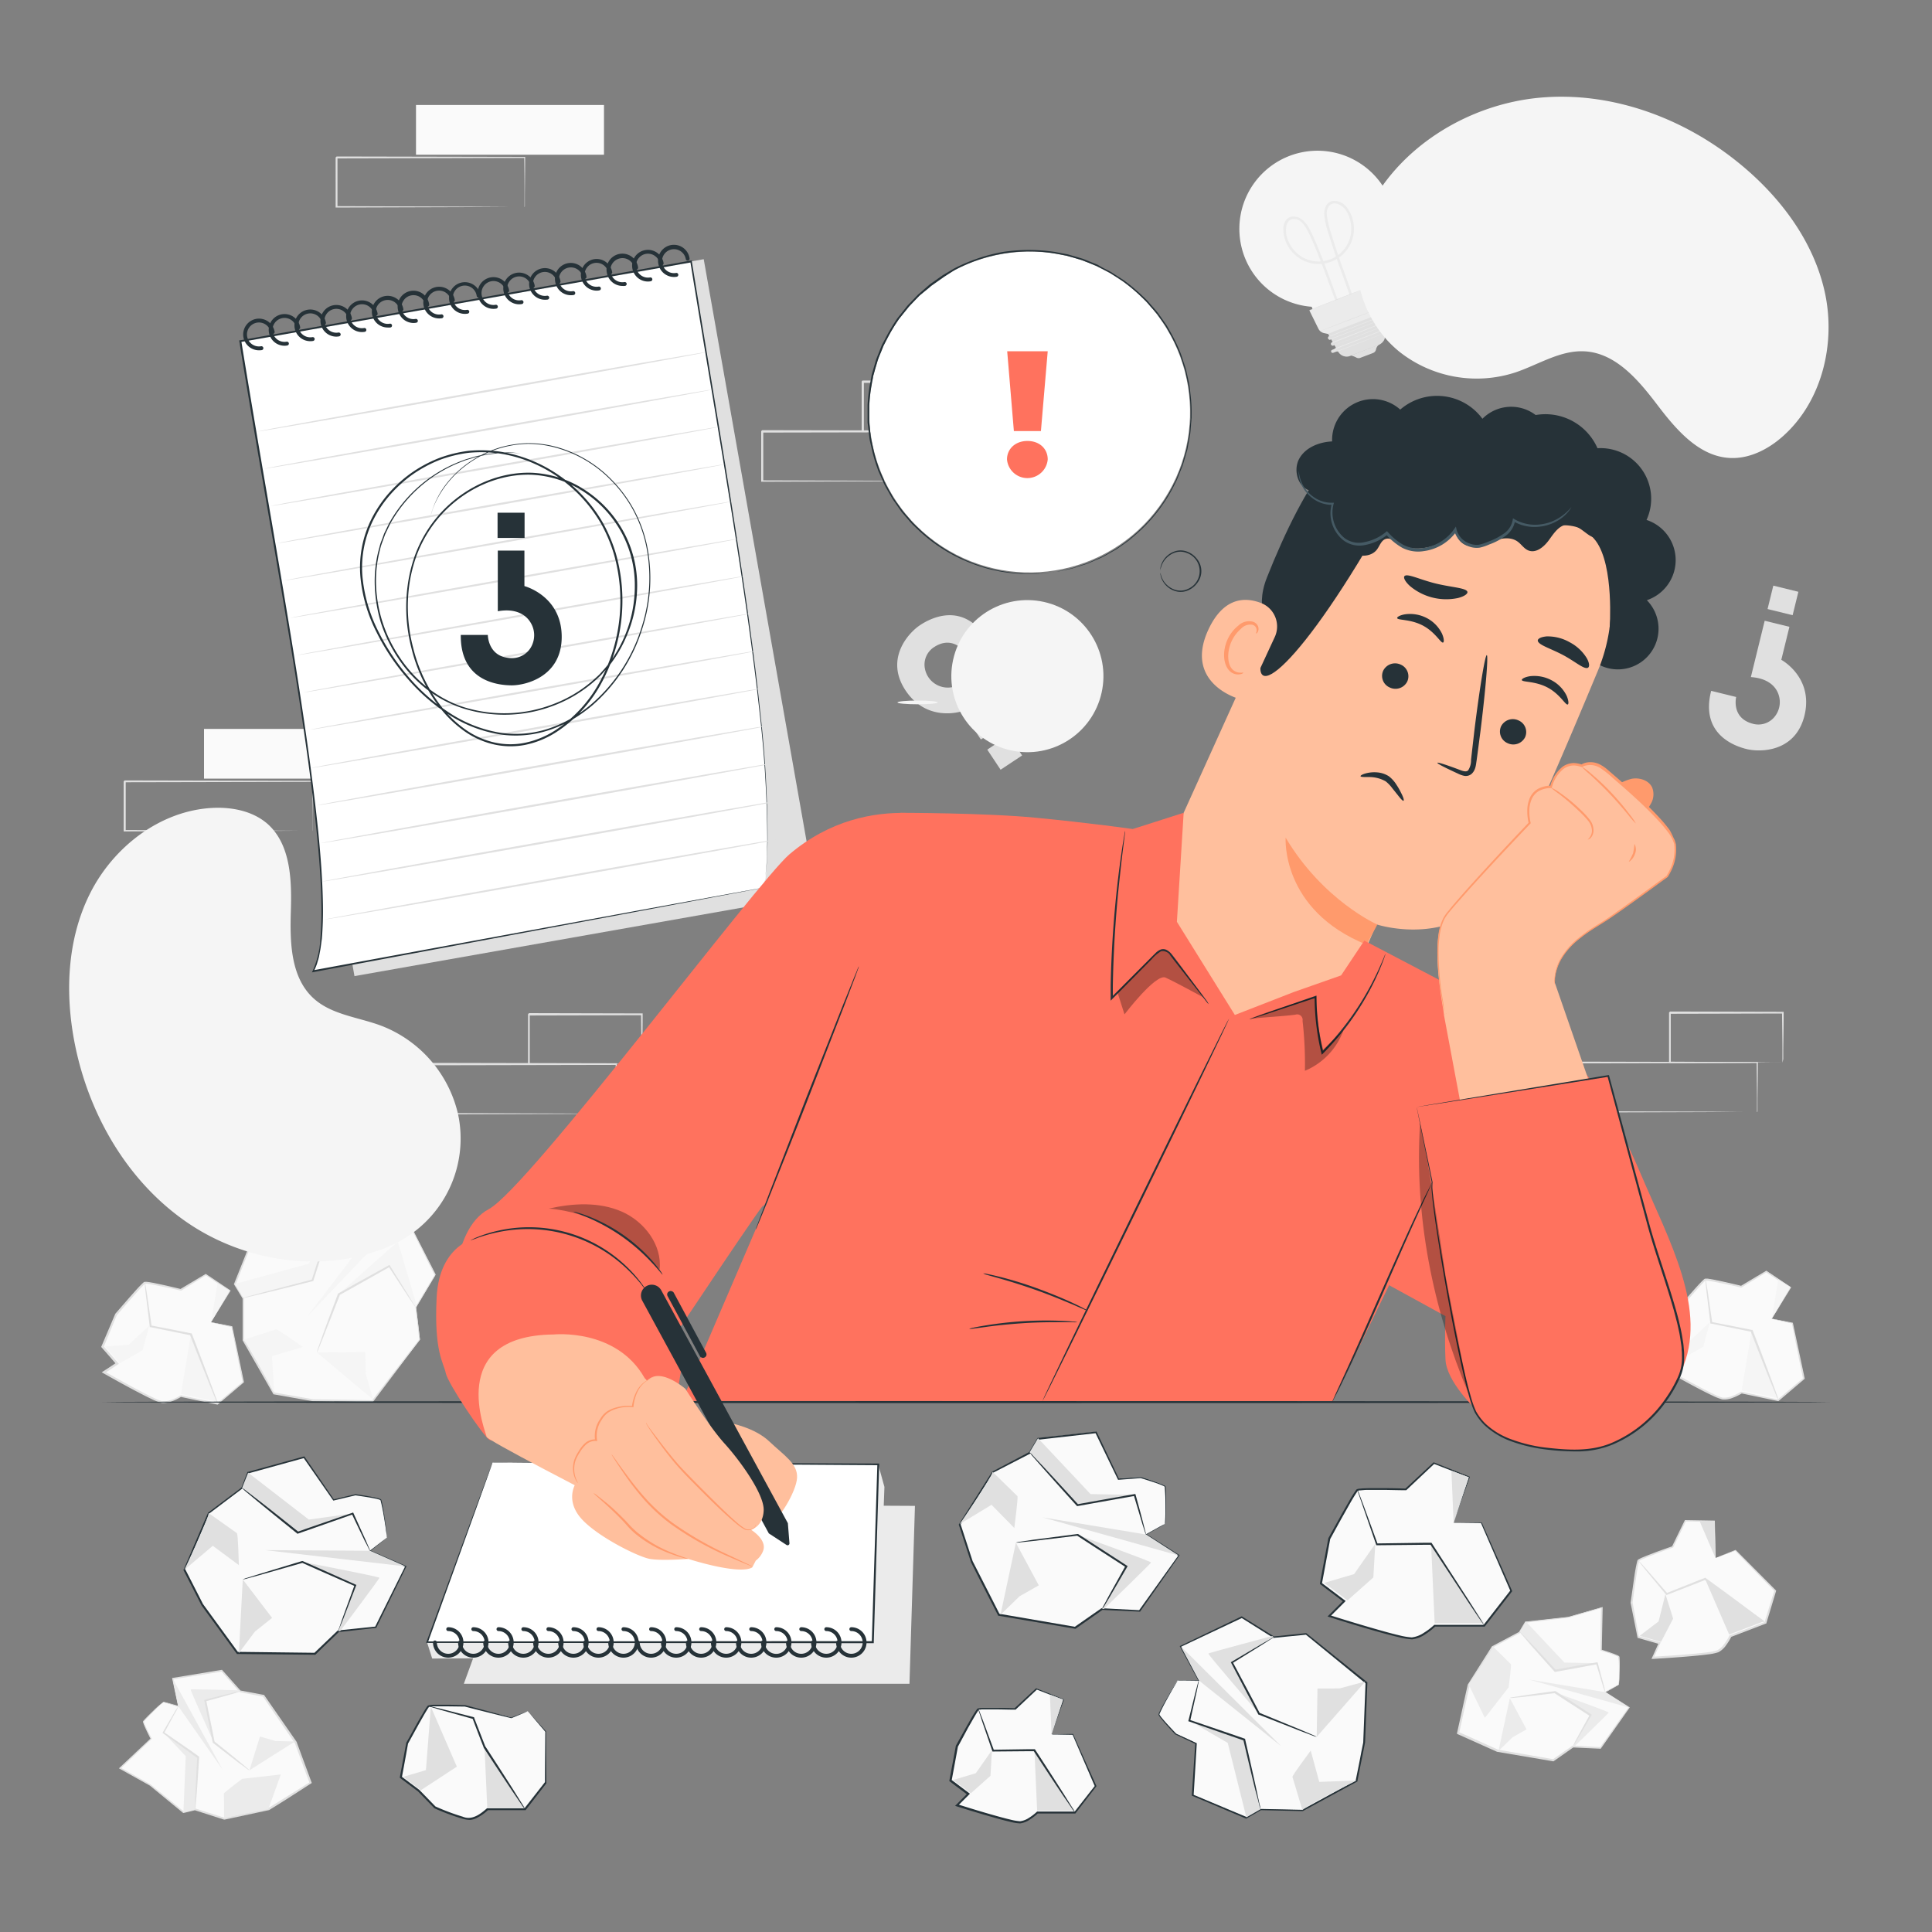 <svg xmlns="http://www.w3.org/2000/svg" viewBox="0 0 500 500"><rect x="0" y="0" width="500" height="500" fill="#808080" stroke="none"/><g id="background-complete"><path d="M54.61,342.19,59.54,334l-6.26-4.14-6.46,3.9s-8.76-2.12-9.38-1.85-7.37,8.19-7.37,8.19L26.6,348.5l3.78,4.33-3.49,2.26S40,362.56,42,362.8s4.84-1.54,4.84-1.54l9.53,2,6.63-5.6-3-14.34Z" style="fill:#fafafa"></path><path d="M54.61,342.19l.38.07,1.06.2,4,.77.07,0v.07l3,14.32,0,.11-.08.08-6.62,5.62-.08.07-.11,0-9.53-2,.18,0a13.31,13.31,0,0,1-2.37,1.15,5.68,5.68,0,0,1-2.7.42,13.45,13.45,0,0,1-2.57-1c-.83-.39-1.65-.8-2.48-1.23-3.29-1.69-6.64-3.55-10.06-5.48l-.37-.21.36-.24,1.44-.93,2-1.33-.06.39q-1.91-2.21-3.77-4.33l-.11-.12.06-.15L29.84,340v0l0,0,3.66-4.21c1.23-1.36,2.32-2.69,3.66-3.92a.58.58,0,0,1,.42-.14l.35,0,.65.08,1.25.22,2.42.51c1.58.35,3.11.71,4.58,1.07l-.16,0,6.48-3.87.1-.06.09.06,6.24,4.18.11.07-.07.12c-1.58,2.55-2.83,4.55-3.69,5.95l-1,1.58-.27.41a.68.68,0,0,1-.1.14s.09-.17.3-.52l.91-1.59c.85-1.43,2.06-3.49,3.6-6.12l0,.19L53.18,330h.19L46.93,334l-.08,0-.08,0c-1.47-.35-3-.7-4.57-1l-2.42-.49-1.23-.22c-.21,0-.42-.06-.62-.07l-.29,0a.22.22,0,0,0-.18.06c-1.18,1.12-2.36,2.52-3.56,3.86s-2.4,2.78-3.64,4.22l0-.07c-1.12,2.71-2.27,5.51-3.46,8.38l0-.27q1.86,2.13,3.77,4.33l.2.22-.25.16-2,1.33-1.45.94v-.44c3.41,1.93,6.76,3.79,10,5.48.82.42,1.63.84,2.45,1.22a14.64,14.64,0,0,0,2.43,1,5.46,5.46,0,0,0,2.47-.39,14,14,0,0,0,2.27-1.09l.09-.05.09,0,9.52,2-.19.05,6.66-5.59-.06.19c-1.21-6-2.2-10.93-2.89-14.36l.08.08-4-.92-1-.24A1.54,1.54,0,0,1,54.61,342.19Z" style="fill:#e0e0e0"></path><polygon points="59.41 334.04 56.31 332.07 54.61 342.19 59.41 334.04" style="fill:#f5f5f5"></polygon><polygon points="56.37 362.8 49.4 345.32 46.84 360.77 56.37 362.8" style="fill:#f5f5f5"></polygon><polygon points="30.98 352.81 36.9 349.44 38.65 343.04 33.33 348 27.2 348.48 30.98 352.81" style="fill:#f5f5f5"></polygon><path d="M56.34,363.28a6.94,6.94,0,0,1-.63-1.36l-1.55-3.79c-1.29-3.21-3.06-7.69-5-12.71l.19.16L48,345.3l-9.08-1.84-.17,0,0-.16c-.4-3.3-.74-6.1-1-8.18q-.15-1.4-.24-2.31a4,4,0,0,1,0-.83,3.15,3.15,0,0,1,.18.81c.1.61.23,1.37.38,2.3.3,2.07.7,4.86,1.17,8.15L39,343l9.09,1.79,1.37.28.14,0,.06.13c1.93,5,3.63,9.52,4.84,12.78l1.4,3.84A9,9,0,0,1,56.34,363.28Z" style="fill:#e0e0e0"></path><path d="M458.52,341.28l4.92-8.16L457.18,329l-6.46,3.91s-8.75-2.13-9.38-1.85-7.37,8.18-7.37,8.18l-3.47,8.37,3.78,4.33-3.49,2.27s13.07,7.47,15.08,7.71,4.84-1.54,4.84-1.54l9.53,2,6.63-5.6-3-14.35Z" style="fill:#fafafa"></path><path d="M458.52,341.28l.37.06,1.06.2,4,.78H464v.07l3.05,14.33,0,.11-.08.07-6.62,5.63-.08.07-.11,0-9.53-2,.18,0a14,14,0,0,1-2.37,1.15,5.78,5.78,0,0,1-2.7.42,14.16,14.16,0,0,1-2.57-1c-.83-.38-1.65-.8-2.48-1.22-3.29-1.7-6.64-3.55-10.06-5.49l-.37-.21.36-.23,1.44-.94,2.05-1.33-.06.39-3.77-4.33-.11-.12.06-.15,3.48-8.36v0l0,0,3.66-4.21c1.23-1.36,2.32-2.69,3.66-3.92a.63.63,0,0,1,.42-.15l.35,0c.22,0,.43.06.65.09.42.06.84.14,1.25.22l2.42.51c1.59.35,3.11.71,4.58,1.07l-.16,0,6.48-3.88.1-.06.09.07,6.24,4.18.11.07-.07.11c-1.58,2.55-2.83,4.56-3.69,6l-1,1.58-.26.41-.1.14a3,3,0,0,1,.29-.53c.22-.38.53-.91.91-1.58l3.6-6.12.05.19-6.28-4.12h.19l-6.45,3.92-.08.05-.08,0c-1.46-.35-3-.7-4.57-1l-2.42-.5-1.23-.21-.62-.08h-.29a.19.19,0,0,0-.18.06c-1.18,1.11-2.36,2.52-3.56,3.86l-3.64,4.22,0-.07-3.46,8.37,0-.27,3.78,4.33.19.23-.25.16-2,1.33-1.45.94V354c3.41,1.93,6.76,3.79,10,5.49.82.42,1.63.83,2.45,1.22a14.64,14.64,0,0,0,2.43,1,5.46,5.46,0,0,0,2.47-.39,13.21,13.21,0,0,0,2.27-1.1l.09-.05.09,0,9.52,2.05-.18,0,6.65-5.58-.06.19c-1.21-6-2.2-10.93-2.89-14.36l.09.08-4-.92-1-.24Z" style="fill:#e0e0e0"></path><polygon points="463.31 333.13 460.21 331.16 458.52 341.28 463.31 333.13" style="fill:#f5f5f5"></polygon><polygon points="460.27 361.88 453.31 344.41 450.75 359.86 460.27 361.88" style="fill:#f5f5f5"></polygon><polygon points="434.88 351.9 440.8 348.53 442.55 342.13 437.23 347.09 431.1 347.57 434.88 351.9" style="fill:#f5f5f5"></polygon><path d="M460.24,362.37a7.35,7.35,0,0,1-.63-1.36l-1.55-3.79c-1.29-3.22-3.06-7.7-5-12.72l.19.16-1.37-.27-9.08-1.85-.17,0,0-.16c-.4-3.3-.74-6.1-1-8.18-.09-.93-.18-1.7-.24-2.31a4,4,0,0,1,0-.83,3.2,3.2,0,0,1,.19.81c.09.61.22,1.37.37,2.29.3,2.08.7,4.87,1.18,8.16l-.19-.2,9.09,1.79,1.38.27.14,0,.05.13c1.93,5,3.64,9.53,4.84,12.78l1.4,3.85A9,9,0,0,1,460.24,362.37Z" style="fill:#e0e0e0"></path><path d="M95.79,313.69A67.35,67.35,0,0,0,87,309.06c-.54,0-5,4.45-5,4.45l-2.34,5.32-13.4-.55-5.54,14L63,335.91v10.83l8,13.87,10,1.75,15.44.24,12.25-15.89-1-8.37,5-8.38-7.9-15.66-8.76,4.92Z" style="fill:#fafafa"></path><path d="M95.79,313.69l0,.35c0,.26,0,.6,0,1,0,1,.08,2.34.14,4.13l-.14-.08,8.74-5,.13-.08.07.14,8,15.63,0,.1-.06.1-5,8.38,0-.14c.33,2.64.68,5.46,1,8.37v.1l-.06.07L96.56,362.76l-.08.1h-.12l-15.45-.24h0l-2.6-.45-7.4-1.3-.12,0-.06-.1c-2.72-4.77-5.38-9.41-7.94-13.88l0-.06v-.06c0-3.72,0-7.34,0-10.83l0,.12c-.74-1.22-1.48-2.43-2.2-3.63l-.06-.1.05-.1q3-7.49,5.56-14l0-.13h.15l13.4.59-.17.1,2.36-5.31,0,0,0,0c.93-.93,1.83-1.79,2.69-2.59.44-.4.86-.78,1.28-1.14.22-.18.43-.35.65-.51A1.42,1.42,0,0,1,87,309a.72.72,0,0,1,.43.08c1.9.85,3.41,1.71,4.67,2.38s2.19,1.24,2.81,1.63c.32.19.55.35.7.46l.22.18s-1.29-.81-3.81-2.13c-1.26-.65-2.8-1.49-4.67-2.3-.12,0-.23-.1-.31-.07a3,3,0,0,0-.29.18,7.14,7.14,0,0,0-.62.5q-.63.54-1.26,1.14-1.29,1.22-2.67,2.61l0-.05c-.72,1.65-1.49,3.41-2.32,5.33l-.05.1H79.7l-13.4-.51.2-.13c-1.7,4.34-3.55,9-5.51,14l0-.21,2.21,3.62,0,.06v10.9l0-.13,8,13.87-.18-.13,7.4,1.29,2.6.46h0l15.44.25-.2.09,12.26-15.87,0,.17c-.35-2.91-.69-5.73-1-8.37v-.08l0-.06c1.75-2.94,3.43-5.74,5-8.37v.19l-7.85-15.68.21.06L96,319.3l-.13.07v-.15c0-1.78,0-3.15,0-4.1v-1.06A2.71,2.71,0,0,1,95.79,313.69Z" style="fill:#e0e0e0"></path><polygon points="95.91 319.22 79.4 340.85 104.67 314.3 95.91 319.22" style="fill:#f5f5f5"></polygon><path d="M87.67,334.93l13.1-7.28,6.81,10.69.26-.43s-4.69-16.18-4.9-16.4S87.67,334.93,87.67,334.93Z" style="fill:#f5f5f5"></path><path d="M63,346.74c1.21.93,8,13.87,8,13.87L70.37,351l8-2.4c-.26-.14-6.52-4.69-6.93-4.57Z" style="fill:#f5f5f5"></path><polygon points="62.98 335.91 80.88 331.33 85.47 317.01 79.92 327.04 60.77 332.28 62.98 335.91" style="fill:#f5f5f5"></polygon><polygon points="96.61 362.28 82 350.01 94.52 349.94 94.67 355.63 96.61 362.28" style="fill:#f5f5f5"></polygon><path d="M63,335.91a7.4,7.4,0,0,1,1.34-.44l3.75-1c3.2-.86,7.67-2,12.75-3.34l-.18.17c.35-1.11.72-2.27,1.1-3.45,1.29-4,2.5-7.7,3.52-10.87l.06-.19.2,0,7.55,1.69,2.1.51a3.09,3.09,0,0,1,.74.23,3.52,3.52,0,0,1-.76-.09L93,318.74l-7.59-1.51.25-.15c-1,3.17-2.18,6.9-3.45,10.89l-1.1,3.44,0,.14-.13,0c-5.09,1.29-9.57,2.41-12.79,3.18l-3.79.89A8.17,8.17,0,0,1,63,335.91Z" style="fill:#e0e0e0"></path><path d="M107.58,338.34a4.77,4.77,0,0,1-.56-.74l-1.45-2.16-5-7.67.32.08-8,4.5-5,2.8.11-.13L83.76,345.8l-1.25,3.11A5.67,5.67,0,0,1,82,350a6.58,6.58,0,0,1,.35-1.16c.28-.82.66-1.88,1.11-3.17,1-2.77,2.39-6.52,4-10.83l0-.09.08,0,5-2.82,8.06-4.46.2-.11.11.19,4.84,7.77,1.34,2.23A4.7,4.7,0,0,1,107.58,338.34Z" style="fill:#e0e0e0"></path><polygon points="136.98 389.2 120.04 435.76 235.37 435.76 236.79 389.72 136.98 389.2" style="fill:#ebebeb"></polygon><path d="M418.94,436a48.46,48.46,0,0,0,0-7.24c-.17-.35-4.59-1.7-4.59-1.7l.19-11.06-8.67,2.52-10.95,1.21-1.58,2.67-7,3.71L380.09,436l-2.76,12.56,10.19,4.57L402,455.56l5.06-3.53,7.12.35,7.42-10.47-6.18-4Z" style="fill:#fafafa"></path><path d="M418.94,436l-.21.14-.66.39L415.45,438v-.15l6.21,3.94.12.07-.08.13-7.38,10.5-.06.08h-.11l-7.12-.33.13,0-5.05,3.54-.08.05H402l-14.47-2.45h-.06l-10.2-4.57-.19-.08,0-.21,1.66-7.54q.56-2.54,1.11-5v0l0,0,6.25-9.89,0-.05.06,0,7-3.71-.09.1q.8-1.35,1.59-2.67l.06-.1h.12l11-1.2h0l8.67-2.49.26-.08V416c-.09,4.17-.17,7.88-.23,11.06l-.11-.14c.92.29,1.79.57,2.6.86.4.14.79.28,1.17.44.19.08.37.15.55.24a1.07,1.07,0,0,1,.28.19c.11.1.09.23.11.32.1,1.52.06,2.79,0,3.83s0,1.84-.1,2.38a5.62,5.62,0,0,1-.06.62c0,.14,0,.2-.05.2s.07-1.12.06-3.2c0-1,0-2.33-.13-3.8,0-.21-.07-.23-.26-.33l-.54-.23L416.9,428c-.81-.27-1.67-.55-2.59-.82l-.11,0V427c0-3.18.08-6.89.14-11.06l.24.19-8.65,2.53h0L395,419.93l.18-.11-1.59,2.67,0,.05-.06,0-7,3.71.1-.09-6.24,9.9,0-.09q-.54,2.49-1.1,5l-1.66,7.54-.15-.29,10.19,4.58-.06,0,14.47,2.5-.17,0,5.07-3.52.06,0h.07l7.12.38-.16.08,7.46-10.44,0,.2-6.16-4-.12-.08.13-.06,2.64-1.43.69-.36A.92.92,0,0,1,418.94,436Z" style="fill:#e0e0e0"></path><polygon points="415.41 437.93 395.77 434.68 421.59 441.91 415.41 437.93" style="fill:#ebebeb"></polygon><path d="M402.43,438l9.2,6L407.05,452l.37,0s8.85-8.58,8.92-8.79S402.43,438,402.43,438Z" style="fill:#ebebeb"></path><path d="M386.33,426.07c-.19,1.1-6.24,9.89-6.24,9.89l4.19,8.63,6.15-7.91c0-.22.8-5.82.58-6Z" style="fill:#ebebeb"></path><polygon points="393.33 422.36 402.43 432.37 413.26 430.43 404.87 430.27 394.93 419.69 393.33 422.36" style="fill:#ebebeb"></polygon><polygon points="387.81 453.14 390.74 439.49 395.07 447.56 391.44 449.61 387.81 453.14" style="fill:#ebebeb"></polygon><path d="M393.34,422.36a4.94,4.94,0,0,1,.76.7l2,2.06c1.66,1.76,4,4.24,6.55,7.08l-.24-.08,2.6-.47,8.24-1.44.21,0,.05.2c.58,2.18,1.08,4,1.47,5.47a13.2,13.2,0,0,1,.46,2.09,13.88,13.88,0,0,1-.71-2l-1.65-5.42.25.16-8.22,1.51-2.61.46-.14,0-.09-.11c-2.58-2.85-4.83-5.37-6.42-7.19L394,423.19A4,4,0,0,1,393.34,422.36Z" style="fill:#e0e0e0"></path><path d="M407.05,452a16.33,16.33,0,0,1,1.15-2.31c.77-1.44,1.89-3.48,3.23-5.87l.07.31-5.67-3.65-3.54-2.31.17,0c-3.38.42-6.31.76-8.39,1l-2.45.24a3.47,3.47,0,0,1-.88,0,3.63,3.63,0,0,1,.86-.19l2.43-.39c2.07-.31,5-.72,8.37-1.17h.09l.07,0,3.56,2.3,5.64,3.69.19.12-.11.19c-1.38,2.38-2.55,4.38-3.39,5.78A18.19,18.19,0,0,1,407.05,452Z" style="fill:#e0e0e0"></path><path d="M42.29,440.47a50.06,50.06,0,0,0-5.17,5.06c-.13.37,2,4.47,2,4.47l-8,7.6L38.94,462l8.53,7,3-.73L58,470.69l11.44-2.46,10.9-6.81-3.86-10.48-8.35-12.07-6.06-1.14-4.74-5.34-12.67,2,1.48,7.2Z" style="fill:#fafafa"></path><path d="M42.29,440.47a1,1,0,0,1,.25,0l.74.19,2.92.82-.11.1c-.39-1.81-.91-4.24-1.53-7.19l0-.15.14,0,12.66-2.08h.11l.07.08,4.75,5.32-.12-.07,6.06,1.14h.09l.06.08,8.37,12.06,0,0v0l3.87,10.48.07.19-.18.11L74,465.74l-4.36,2.71,0,0h0l-11.44,2.45H58l-.07,0-7.54-2.42h.13l-3,.72-.11,0-.1-.08-8.51-7,0,0L31,457.77l-.22-.13.19-.18L39,449.9l0,.17q-.65-1.29-1.2-2.46c-.18-.39-.35-.77-.5-1.14q-.12-.29-.21-.57a1,1,0,0,1-.07-.32c0-.15.11-.23.16-.31,1-1.13,2-2,2.7-2.72s1.36-1.25,1.77-1.59l.48-.39c.12-.08.18-.11.18-.1s-.84.73-2.32,2.19c-.73.74-1.67,1.63-2.63,2.75-.15.15-.11.21-.05.42s.13.36.21.54c.16.37.33.75.52,1.13.37.77.78,1.58,1.22,2.43l0,.1-.08.08-8,7.63,0-.31L39,461.84h0v0l8.55,6.95-.21-.05,3-.73h.06l.07,0,7.55,2.4H58L69.41,468l-.08,0,4.35-2.71,6.56-4.09-.11.3c-1.32-3.6-2.62-7.12-3.85-10.48l0,.06L68,439l.15.1-6.06-1.16-.08,0,0-.05-4.71-5.35.18.06-12.68,2,.11-.17c.59,3,1.07,5.4,1.43,7.21l0,.15-.13-.05-2.87-.89-.74-.24Z" style="fill:#e0e0e0"></path><polygon points="46.17 441.61 57.58 457.93 44.69 434.41 46.17 441.61" style="fill:#ebebeb"></polygon><path d="M55.3,450.85l-2.17-10.76,9-2.36-.25-.28s-12.32-.33-12.52-.23S55.3,450.85,55.3,450.85Z" style="fill:#ebebeb"></path><path d="M58,470.69c.92-.64,11.44-2.46,11.44-2.46l3.23-9-10,1.13c-.16.16-4.72,3.51-4.72,3.82S58,470.69,58,470.69Z" style="fill:#ebebeb"></path><polygon points="50.48 468.28 51.28 454.78 42.31 448.39 48.07 454.5 47.47 469.01 50.48 468.28" style="fill:#ebebeb"></polygon><polygon points="76.34 450.7 64.55 458.15 67.28 449.41 71.28 450.57 76.34 450.7" style="fill:#ebebeb"></polygon><path d="M50.48,468.28a4.69,4.69,0,0,1,0-1q0-1.15.09-2.85c.1-2.42.26-5.79.48-9.63l.11.23L49,453.46l-6.79-4.88-.16-.12.1-.18L45,443.41a13.72,13.72,0,0,1,1.17-1.8,12.74,12.74,0,0,1-1,1.93l-2.72,5-.06-.29L49.27,453l2.16,1.54.11.08v.14c-.23,3.84-.46,7.21-.65,9.62-.1,1.13-.18,2.08-.25,2.84A4.17,4.17,0,0,1,50.48,468.28Z" style="fill:#e0e0e0"></path><path d="M62.1,437.73a16.94,16.94,0,0,1-2.46.79c-1.57.46-3.8,1.08-6.45,1.8l.17-.27c.41,2,.87,4.24,1.35,6.6l.83,4.15-.09-.15c2.66,2.12,5,4,6.57,5.31.75.62,1.37,1.15,1.88,1.58a3.89,3.89,0,0,1,.65.61,2.75,2.75,0,0,1-.75-.48l-2-1.46c-1.68-1.27-4-3.07-6.69-5.17l-.07-.05,0-.09c-.27-1.31-.55-2.71-.85-4.15-.46-2.36-.91-4.6-1.3-6.61l0-.22.22-.06c2.66-.68,4.91-1.24,6.5-1.61A16.23,16.23,0,0,1,62.1,437.73Z" style="fill:#e0e0e0"></path><path d="M444,403.19l-.28-9.52-7.51-.09-3.31,6.78s-8.51,3-8.88,3.54-1.76,10.87-1.76,10.87l1.63,8.92,5.52,1.58-1.7,3.8s15-.81,16.85-1.7,3.23-3.92,3.23-3.92l9.1-3.47,2.54-8.31-10.28-10.44Z" style="fill:#fafafa"></path><path d="M444,403.19l.36-.15,1-.4,3.77-1.51.06,0,.05.05,10.33,10.38.08.08,0,.11c-.76,2.52-1.61,5.32-2.51,8.31l0,.11-.1,0-9.1,3.49.14-.12a14.09,14.09,0,0,1-1.37,2.25,5.68,5.68,0,0,1-2,1.81,13.9,13.9,0,0,1-2.71.56c-.9.12-1.82.22-2.74.31-3.69.36-7.51.62-11.43.85l-.42,0,.17-.39c.23-.49.47-1,.71-1.57l1-2.22.17.35-5.52-1.59-.16,0,0-.16L422,414.82v-.08c.27-1.88.54-3.73.79-5.52s.5-3.52.95-5.29a.63.63,0,0,1,.27-.34l.31-.17c.2-.11.39-.2.59-.29l1.17-.49c.79-.3,1.56-.59,2.31-.89,1.53-.56,3-1.09,4.43-1.58l-.12.1L436,393.5l.05-.1h.11l7.51.13h.13v.13c.06,3,.1,5.36.13,7q0,1.18,0,1.86V403c0,.11,0,.17,0,.17s0-.19,0-.6-.05-1-.08-1.82c-.07-1.67-.17-4.06-.3-7.1l.13.14-7.5-.05.16-.1c-1,2.07-2.1,4.33-3.29,6.8l0,.07-.09,0c-1.42.5-2.89,1-4.4,1.61l-2.3.89-1.15.49-.56.27-.26.15a.2.2,0,0,0-.11.15c-.39,1.57-.62,3.39-.9,5.17s-.51,3.64-.77,5.52v-.08c.53,2.88,1.07,5.86,1.63,8.91l-.18-.2,5.52,1.58.29.09-.12.27c-.33.74-.66,1.48-1,2.22l-.7,1.58-.25-.37c3.91-.23,7.73-.48,11.4-.84.92-.09,1.83-.18,2.73-.3a14,14,0,0,0,2.56-.51,5.18,5.18,0,0,0,1.86-1.66,12.68,12.68,0,0,0,1.32-2.15l0-.09.09,0,9.11-3.45-.13.15c.92-3,1.79-5.79,2.56-8.3l.05.19L449,401.31l.11,0-3.87,1.41-1,.35A1.31,1.31,0,0,1,444,403.19Z" style="fill:#e0e0e0"></path><polygon points="443.57 393.75 439.9 393.77 443.96 403.19 443.57 393.75" style="fill:#e0e0e0"></polygon><polygon points="456.62 419.55 441.28 408.65 447.51 423.02 456.62 419.55" style="fill:#e0e0e0"></polygon><polygon points="429.86 424.94 433.01 418.89 431.01 412.56 429.24 419.62 424.34 423.35 429.86 424.94" style="fill:#e0e0e0"></polygon><path d="M456.85,420a8.69,8.69,0,0,1-1.27-.8l-3.35-2.35c-2.84-2-6.74-4.81-11.1-8l.25,0-1.3.52-8.63,3.37-.16.06-.11-.12-5.26-6.33-1.46-1.82a3.78,3.78,0,0,1-.48-.67s.22.18.59.58l1.56,1.73,5.41,6.21-.26-.07,8.6-3.43,1.31-.51.13-.05.12.08c4.35,3.17,8.22,6,11,8.11L455.7,419A8.26,8.26,0,0,1,456.85,420Z" style="fill:#e0e0e0"></path><path d="M255.39,165.26l-5.55,3.68s-3.09-4.66-8-1.53a5.37,5.37,0,0,0-2.45,5.75,6,6,0,0,0,3.37,4.23c2,.93,5,1,8.28-2.16l8.3,12.51-5.49,3.64L249,184.05s-9,3.11-14.65-5.37c-5.38-8.12.65-14.83,3.77-16.9C240.5,160.2,249,155.4,255.39,165.26Z" style="fill:#e0e0e0"></path><rect x="256.67" y="191.64" width="6.68" height="6.24" transform="translate(584.34 213.43) rotate(146.46)" style="fill:#e0e0e0"></rect><path d="M442.85,178.79l6.47,1.59s-1.34,5.43,4.28,6.92a5.39,5.39,0,0,0,5.89-2.1,6,6,0,0,0,.83-5.35c-.65-2.08-2.65-4.31-7.2-4.62l3.58-14.58,6.4,1.57-2.1,8.54s8.4,4.53,6,14.41c-2.32,9.46-11.35,9.58-15,8.68C449.22,193.17,439.92,190.18,442.85,178.79Z" style="fill:#e0e0e0"></path><rect x="458.07" y="152.29" width="6.68" height="6.24" transform="translate(50.41 -105.6) rotate(13.8)" style="fill:#e0e0e0"></rect><path d="M359.85,52a20.22,20.22,0,1,0-20.39,27.39l1.83,4.77,16.55-6.34s-.93-2.71-1.8-5.11A20.24,20.24,0,0,0,359.85,52Z" style="fill:#f5f5f5"></path><path d="M347.73,81.51c-2.48-6.17-4.53-12.52-7.14-18.64-.54-1.25-1.09-2.5-1.74-3.69-.83-1.51-2-3-3.88-3.13s-2.77,1.39-2.85,3a8.66,8.66,0,0,0,1.25,4.7,9.12,9.12,0,0,0,8.46,4.56,9.14,9.14,0,0,0,6.67-14.71A4.07,4.07,0,0,0,344.88,52c-1.7.32-2.22,2.07-2.16,3.58a21.74,21.74,0,0,0,1.17,5.09c.56,1.87,1.17,3.72,1.8,5.56,1.3,3.78,2.7,7.53,4,11.31.3.86.6,1.73.88,2.6.14.41.76.15.63-.25-2.14-6.52-4.73-12.89-6.69-19.47a24.35,24.35,0,0,1-1.1-4.59,3.54,3.54,0,0,1,.51-2.51,2,2,0,0,1,2.19-.57c3,1,3.89,5.07,3.5,7.79A8.44,8.44,0,0,1,335,64.88a8.73,8.73,0,0,1-2.09-4.18c-.31-1.7,0-4.33,2.34-4,1.77.29,2.7,2.1,3.43,3.55.52,1.05,1,2.13,1.45,3.21,2.53,6,4.55,12.21,7,18.26a.34.34,0,0,0,.62-.26Z" style="fill:#ebebeb"></path><g id="2ggvdetif"><path d="M349.58,92a5.56,5.56,0,0,1,1.44.54,1.19,1.19,0,0,0,1,.08l3.33-1.27a1.21,1.21,0,0,0,.75-.85,2.21,2.21,0,0,1,.79-1.33Z" style="fill:#e0e0e0"></path></g><path d="M342.42,84.09c0,.07,2.79,5,3.85,6.85a2.59,2.59,0,0,0,2.1,1.35,2.48,2.48,0,0,0,1-.15l7.29-2.8s1.9-.73,1.75-2.4-1.69-8.35-1.69-8.35Z" style="fill:#e0e0e0"></path><rect x="344.97" y="87.73" width="14.36" height="0.82" rx="0.39" transform="matrix(0.93, -0.36, 0.36, 0.93, -8.04, 133.29)" style="fill:#e0e0e0"></rect><path d="M358.63,86.06a.48.48,0,0,0,.2-.21.41.41,0,0,0,0-.34.4.4,0,0,0-.39-.21c-.69.26-1.7.68-2.95,1.16l-9.78,3.82a.3.3,0,0,0-.2.23.26.26,0,0,0,0,.15.35.35,0,0,0,.07.15.29.29,0,0,0,.27.12,1.9,1.9,0,0,0,.34-.11l1.37-.53,2.6-1,4.41-1.69,3-1.13.81-.3.21-.08.08,0-.07,0-.21.08-.8.33-3,1.17L350.2,89.4l-2.6,1-1.37.53-.18.07a.53.53,0,0,1-.2,0,.43.43,0,0,1-.39-.17.66.66,0,0,1-.09-.19.55.55,0,0,1,0-.22.47.47,0,0,1,.28-.33l9.79-3.77c1.26-.48,2.26-.88,3-1.13a.41.41,0,0,1,.42.25.38.38,0,0,1,0,.36A.34.34,0,0,1,358.63,86.06Z" style="fill:#ebebeb"></path><rect x="344.05" y="86.09" width="14.94" height="0.82" rx="0.39" transform="translate(-7.49 132.95) rotate(-21.2)" style="fill:#e0e0e0"></rect><path d="M358.27,84.32a.43.43,0,0,0,.2-.22.4.4,0,0,0,0-.35.37.37,0,0,0-.42-.18L355,84.78l-10.16,4a.34.34,0,0,0-.2.25.3.3,0,0,0,0,.16.36.36,0,0,0,.08.15.32.32,0,0,0,.29.1,3.31,3.31,0,0,0,.36-.14l1.42-.55,2.7-1L354,85.91l3.09-1.18.84-.31.22-.08.08,0-.07,0-.22.1-.83.33L354.07,86l-4.56,1.78-2.7,1-1.43.56c-.12,0-.22.09-.37.13a.46.46,0,0,1-.42-.13.66.66,0,0,1-.11-.2.58.58,0,0,1,0-.23.46.46,0,0,1,.28-.34l10.18-3.93c1.3-.49,2.35-.9,3.09-1.17a.41.41,0,0,1,.46.21.47.47,0,0,1,0,.38A.34.34,0,0,1,358.27,84.32Z" style="fill:#ebebeb"></path><rect x="343.24" y="84.46" width="15.3" height="0.82" rx="0.39" transform="translate(-6.94 132.62) rotate(-21.2)" style="fill:#e0e0e0"></rect><path d="M357.81,82.62a.48.48,0,0,0,.21-.23.41.41,0,0,0,0-.36.36.36,0,0,0-.43-.15l-3.15,1.24-10.4,4a.34.34,0,0,0-.2.25.33.33,0,0,0,0,.17.38.38,0,0,0,.09.15.32.32,0,0,0,.31.08l.36-.14,1.46-.57,2.77-1.06,4.68-1.81,3.16-1.2.87-.32.22-.08s.08,0,.08,0l-.07,0-.22.09-.86.35-3.14,1.24-4.68,1.83-2.76,1.07-1.46.57-.38.15a.48.48,0,0,1-.44-.12.52.52,0,0,1-.11-.19.5.5,0,0,1,0-.24.46.46,0,0,1,.28-.35l10.42-4,3.16-1.2A.42.42,0,0,1,358,82a.46.46,0,0,1,0,.39A.36.36,0,0,1,357.81,82.62Z" style="fill:#ebebeb"></path><path d="M338.86,80.31c.05.13,1.57,3.2,2.35,4.78a2.13,2.13,0,0,0,1.46,1.12l.93.2L357.67,81l.55-.75a2.11,2.11,0,0,0,.33-1.83l-1.48-5.1Z" style="fill:#ebebeb"></path><path d="M358.46,79.23s-3.74,1.5-8.38,3.29-8.43,3.2-8.44,3.16,3.74-1.5,8.39-3.29S358.45,79.19,358.46,79.23Z" style="fill:#e0e0e0"></path><path d="M356.93,73.26s-4.05,1.65-9.09,3.61-9.13,3.51-9.15,3.47,4.06-1.65,9.09-3.6S356.92,73.22,356.93,73.26Z" style="fill:#e0e0e0"></path><rect x="52.8" y="188.64" width="48.65" height="12.87" style="fill:#fafafa"></rect><path d="M80.88,215.07a1.17,1.17,0,0,1,0-.23v-.66c0-.61,0-1.46,0-2.54,0-2.22,0-5.41-.08-9.44l.15.15-48.65.1c.11-.11-.25.24.24-.25h0v12.85l-.24-.24,34.67.11,10.23.07,2.77,0h.72l.26,0h-.23l-.69,0-2.72,0-10.17.07-34.84.11H32V202.22h0l.25-.25,48.65.1H81v.15c0,4.06-.06,7.29-.08,9.53,0,1.07,0,1.9,0,2.5,0,.26,0,.47,0,.63A1.48,1.48,0,0,1,80.88,215.07Z" style="fill:#e0e0e0"></path><rect x="107.66" y="27.17" width="48.65" height="12.87" style="fill:#fafafa"></rect><path d="M135.74,53.6a1.35,1.35,0,0,1,0-.24V52.7c0-.6,0-1.45,0-2.53,0-2.22,0-5.42-.08-9.44l.15.15L87.09,41l.25-.24h0V53.6l-.24-.25,34.67.12,10.23.06,2.77,0h.72l.26,0h-.23l-.69,0-2.71,0-10.18.07-34.84.11h-.24V40.75h0l.25-.25,48.65.1h.15v.15c0,4.06-.06,7.29-.08,9.53,0,1.07,0,1.9,0,2.5,0,.26,0,.47,0,.63A.85.85,0,0,1,135.74,53.6Z" style="fill:#e0e0e0"></path><rect x="402.39" y="51.82" width="48.65" height="12.87" style="fill:#fafafa"></rect><path d="M430.47,78.25a1.35,1.35,0,0,1,0-.24c0-.17,0-.39,0-.66,0-.6,0-1.45,0-2.53,0-2.22,0-5.42-.08-9.45l.15.15-48.65.1c.11-.11-.25.25.24-.25h0V78.24l-.25-.24,34.67.11,10.24.07,2.77,0,.72,0a.87.87,0,0,1,.26,0h-.23l-.69,0-2.72,0-10.18.07-34.84.11h-.24V65.38h0c.49-.49.13-.13.25-.24l48.65.09h.15v.15c0,4.07-.07,7.29-.09,9.54,0,1.07,0,1.9,0,2.5,0,.26,0,.47,0,.63A1.66,1.66,0,0,1,430.47,78.25Z" style="fill:#e0e0e0"></path><path d="M245.87,124.58s0-.09,0-.24l0-.66c0-.6,0-1.45,0-2.53,0-2.22-.05-5.42-.09-9.44l.15.15-48.65.09.25-.24h0v6.52c0,2.14,0,4.26,0,6.33l-.24-.25,34.67.11,10.24.07,2.76,0,.73,0a1.27,1.27,0,0,1,.25,0h-.22l-.69,0-2.72,0-10.18.07-34.84.11H197v-6.57c0-1.08,0-2.16,0-3.25v-3.27h0l.25-.25,48.65.09H246v.16c0,4.06-.07,7.29-.09,9.53,0,1.07,0,1.9,0,2.5l0,.63A.85.85,0,0,1,245.87,124.58Z" style="fill:#e0e0e0"></path><path d="M252.47,111.71a1.41,1.41,0,0,1,0-.25c0-.18,0-.41,0-.68,0-.64,0-1.5,0-2.58,0-2.26-.06-5.45-.1-9.37l.18.18-29.23.07c-.22.22.3-.3.25-.24h0v3.33c0,1.1,0,2.2,0,3.27q0,3.24,0,6.24l-.23-.23,20.91.11,6.09.07,1.64,0,.59,0-.53,0-1.59,0-6,.07-21.07.11H223v-.24q0-3,0-6.24v-6.6h0c-.05,0,.47-.48.25-.25l29.23.07h.18v.17c0,4-.07,7.19-.1,9.48,0,1.07,0,1.91,0,2.54A6.84,6.84,0,0,1,252.47,111.71Z" style="fill:#e0e0e0"></path><path d="M454.7,287.83a1.35,1.35,0,0,1,0-.24l0-.66c0-.6,0-1.45,0-2.53,0-2.22-.05-5.42-.09-9.44l.16.15-48.65.09.24-.24h0v12.85l-.25-.24,34.67.11,10.24.06,2.77,0h.72l.26,0h-.23l-.69,0-2.72,0-10.18.07-34.84.11h-.24V275h0c.5-.5.14-.14.26-.25l48.65.1h.15V275c0,4.06-.07,7.29-.09,9.53,0,1.07,0,1.9,0,2.5l0,.63A1.66,1.66,0,0,1,454.7,287.83Z" style="fill:#e0e0e0"></path><path d="M461.29,275s0-.09,0-.25,0-.41,0-.68l0-2.58c0-2.26-.06-5.44-.1-9.36l.18.17-29.23.07c-.22.23.3-.3.25-.24h0v3.33c0,1.11,0,2.2,0,3.28V275l-.24-.24,20.91.11,6.09.07,1.65,0,.58,0a3.28,3.28,0,0,1-.53,0l-1.59,0-6,.06-21.07.11h-.24v-6.47c0-1.08,0-2.17,0-3.28v-3.33h0l.25-.25,29.23.07h.18v.18c0,4-.07,7.18-.1,9.47,0,1.07,0,1.91,0,2.54A6.84,6.84,0,0,1,461.29,275Z" style="fill:#e0e0e0"></path><path d="M159.42,288.31a1.35,1.35,0,0,1,0-.24l0-.66c0-.6,0-1.45,0-2.53,0-2.22,0-5.42-.09-9.44l.16.15-48.65.1c.11-.12-.25.24.24-.25h0v12.85l-.25-.24,34.67.11,10.24.07,2.77,0h.72l.26,0h-.23l-.69,0-2.72,0-10.18.07-34.84.11h-.24v-9.82c0-.55,0-1.09,0-1.64v-1.63h0c.5-.5.14-.14.26-.25l48.65.1h.15v.15c0,4.06-.07,7.29-.09,9.53,0,1.07,0,1.9,0,2.5l0,.63A1.66,1.66,0,0,1,159.42,288.31Z" style="fill:#e0e0e0"></path><path d="M166,275.44s0-.09,0-.25,0-.41,0-.68c0-.63,0-1.49,0-2.58,0-2.26-.06-5.44-.1-9.36l.18.17-29.23.07c-.22.23.3-.3.25-.24h0v3.33c0,1.11,0,2.2,0,3.28v6.24l-.24-.24,20.91.11,6.09.07,1.64,0,.59,0a3.28,3.28,0,0,1-.53,0l-1.59,0-6,.06-21.07.11h-.24v-.23c0-2,0-4.09,0-6.24v-6.61h0l.25-.25,29.23.07h.18v.18c0,4-.07,7.19-.1,9.47,0,1.07,0,1.92,0,2.54A6.84,6.84,0,0,1,166,275.44Z" style="fill:#e0e0e0"></path></g><g id="background-simple"><path d="M353.46,55.54,353,56.82A30.73,30.73,0,0,0,359,88.05a30.19,30.19,0,0,0,3.19,3,32.26,32.26,0,0,0,30,5.33c5.94-2,11.58-5.76,17.81-5.46,8.11.39,14,7.4,18.89,13.83s10.8,13.42,18.91,13.78c5.08.22,10-2.35,13.77-5.77,10.06-9.06,13.55-24,10.7-37.07s-11.3-24.41-21.59-32.95c-14.42-12-33.31-19.16-52.12-17.46S361.37,38.36,353.46,55.54Z" style="fill:#f5f5f5"></path><path d="M103,321.5l1.17-.7a30.25,30.25,0,0,0,14.39-32.38,32.28,32.28,0,0,0-20-23c-5.87-2.18-12.63-2.79-17.29-6.94-6.06-5.4-6.25-14.57-6-22.62s0-17.23-6-22.61c-3.82-3.36-9.24-4.43-14.34-4.16-13.52.72-25.61,10.14-31.62,22.12s-6.54,26.08-3.9,39.19c3.7,18.37,13.87,35.84,29.57,46.34S86.09,329.9,103,321.5Z" style="fill:#f5f5f5"></path><circle cx="265.88" cy="174.99" r="19.68" transform="translate(37.38 396.57) rotate(-77.47)" style="fill:#f5f5f5"></circle><path d="M237.48,181.3c2.88,0,5.21.22,5.21.49s-2.33.48-5.21.48-5.21-.21-5.21-.48S234.61,181.3,237.48,181.3Z" style="fill:#f5f5f5"></path></g><g id="Desk"><path d="M473.54,362.86c0,.15-100.09.26-223.53.26S26.46,363,26.46,362.86s100.07-.26,223.55-.26S473.54,362.72,473.54,362.86Z" style="fill:#263238"></path></g><g id="paper-balls"><path d="M301.46,394.44a67.81,67.81,0,0,0,0-9.89c-.24-.49-6.27-2.33-6.27-2.33l-5.8.42-5.79-12.09-15,1.66-2.18,3.65-9.57,5.06-8.53,13.52,3.14,9.66,7,13.75,19.78,3.38,6.92-4.82,9.73.48,10.14-14.31-8.45-5.44Z" style="fill:#fafafa"></path><path d="M301.46,394.44s-.09.07-.29.19l-.91.53-3.58,2v-.15l8.48,5.4.13.08-.09.12L295.11,417l-.06.09h-.12l-9.74-.46.14,0-6.91,4.84-.07.05-.1,0-19.78-3.36-.12,0-.06-.11c-2.26-4.42-4.62-9-7-13.76h0v0l-.82-2.52q-1.17-3.62-2.32-7.14l0-.11.06-.11c2.94-4.64,5.79-9.16,8.54-13.51l0-.06.06,0,9.57-5.06-.09.09,2.17-3.64.06-.1h.12l15-1.64.14,0,.07.14,5.76,12.11-.17-.1,5.79-.4h.06c1.26.39,2.44.78,3.55,1.17.56.2,1.09.39,1.61.6q.38.15.75.33a1.64,1.64,0,0,1,.37.24.74.74,0,0,1,.12.43c.15,2.06.1,3.81.09,5.23s-.07,2.51-.12,3.25c0,.37-.06.65-.08.83a1,1,0,0,1-.06.28s.11-1.52.1-4.36c0-1.42,0-3.18-.16-5.2,0-.13,0-.26-.08-.31a1.23,1.23,0,0,0-.29-.17c-.24-.12-.48-.22-.74-.32-.51-.2-1-.39-1.6-.58-1.11-.37-2.29-.75-3.55-1.13h.06l-5.8.44h-.11l-.05-.11-5.83-12.07.21.11-15,1.7.18-.12c-.71,1.2-1.44,2.41-2.17,3.65l0,.06-.06,0L257,381.15l.1-.09-8.53,13.52,0-.22c.76,2.35,1.54,4.73,2.32,7.14l.82,2.51,0,0c2.4,4.72,4.76,9.33,7,13.76l-.18-.14,19.77,3.4-.17,0,6.92-4.82.06,0h.08l9.73.51-.17.08L305,402.49l0,.21-8.42-5.49-.12-.08.13-.07,3.6-2,.94-.5Z" style="fill:#263238"></path><polygon points="296.63 397.14 269.79 392.69 305.08 402.58 296.63 397.14" style="fill:#e0e0e0"></polygon><path d="M278.89,397.22l12.58,8.16-6.26,11,.5,0s12.09-11.72,12.19-12S278.89,397.22,278.89,397.22Z" style="fill:#e0e0e0"></path><path d="M256.89,380.92c-.26,1.51-8.53,13.52-8.53,13.52l8.25-5,5.89,6c0-.3,1.09-8,.79-8.26Z" style="fill:#e0e0e0"></path><polygon points="266.46 375.86 278.89 389.54 293.7 386.88 282.23 386.67 268.63 372.21 266.46 375.86" style="fill:#e0e0e0"></polygon><polygon points="258.92 417.92 262.91 399.27 268.84 410.29 263.88 413.1 258.92 417.92" style="fill:#e0e0e0"></polygon><path d="M266.46,375.86a6.27,6.27,0,0,1,1,1l2.68,2.83c2.25,2.42,5.38,5.82,8.92,9.69l-.23-.08,3.55-.64,11.26-2,.2,0,.05.19c.83,3,1.53,5.58,2,7.46l.54,2.1a3,3,0,0,1,.14.76,4.49,4.49,0,0,1-.27-.72c-.18-.55-.39-1.23-.66-2.06-.56-1.88-1.31-4.41-2.22-7.42l.26.16-11.25,2-3.55.64-.14,0-.1-.1c-3.52-3.89-6.6-7.33-8.79-9.81L267.34,377A8.81,8.81,0,0,1,266.46,375.86Z" style="fill:#263238"></path><path d="M285.21,416.41a3.46,3.46,0,0,1,.39-.85c.32-.6.73-1.36,1.22-2.29l4.44-8,.08.31-7.74-5-4.85-3.16.17,0-11.46,1.38-3.34.35a5.79,5.79,0,0,1-1.21.07,7,7,0,0,1,1.19-.24l3.32-.5L278.86,397H279l.08.05,4.85,3.14,7.72,5,.18.13-.11.19-4.6,7.91-1.34,2.23A5.21,5.21,0,0,1,285.21,416.41Z" style="fill:#263238"></path><path d="M304.75,434.91a68.36,68.36,0,0,0-4.83,8.64c0,.54,4.35,5.09,4.35,5.09l5.26,2.46-.84,13.38,13.87,5.85,3.67-2.12,10.83.24,14-7.64,2-9.95.59-15.44-15.61-12.59-8.39.84-8.27-5.18L305.56,426l4.72,8.87Z" style="fill:#fafafa"></path><path d="M304.75,434.91a2.21,2.21,0,0,1,.35,0l1,0,4.13-.05-.08.13-4.77-8.84-.07-.14.14-.06,15.8-7.6.1-.05.1.06,8.27,5.16-.14,0,8.39-.86h.1l.08.06c4.83,3.9,10.11,8.14,15.62,12.58l.1.08v.13c-.19,5-.39,10.14-.59,15.44v0c-.16.82-.34,1.7-.51,2.59-.5,2.48-1,4.94-1.46,7.36l0,.12-.1.06-14.05,7.63-.06,0h-.07l-10.82-.25.12,0-3.67,2.12-.1.06-.11,0-13.87-5.87-.13-.05v-.15c.32-4.89.61-9.37.88-13.38l.1.16-5.26-2.48h0l0,0c-.91-.95-1.75-1.87-2.53-2.75-.39-.44-.76-.88-1.11-1.31-.17-.21-.34-.43-.49-.65a1.66,1.66,0,0,1-.21-.4.72.72,0,0,1,.1-.43c.88-1.87,1.78-3.37,2.48-4.61s1.28-2.16,1.69-2.78c.2-.31.36-.54.47-.69a1.72,1.72,0,0,1,.19-.21s-.84,1.27-2.21,3.76c-.68,1.24-1.56,2.77-2.4,4.62-.05.12-.11.23-.08.3a1.37,1.37,0,0,0,.17.3c.15.21.31.42.49.63.34.43.72.85,1.11,1.29.78.87,1.64,1.78,2.55,2.72l-.05,0,5.27,2.44.11.05v.12c-.24,4-.51,8.5-.81,13.38l-.12-.2,13.88,5.82h-.21l3.67-2.12.06,0h.07l10.83.23-.13,0,14-7.64-.13.17c.48-2.42,1-4.88,1.45-7.36l.52-2.59v0c.21-5.3.41-10.47.6-15.44l.09.21L337.9,423l.17.05-8.39.83h-.08l-.06,0-8.26-5.18h.2l-15.86,7.49.07-.2,4.67,8.9.07.13h-.15l-4.1-.05-1.06,0Z" style="fill:#263238"></path><polygon points="310.28 434.91 331.54 451.89 305.56 426.04 310.28 434.91" style="fill:#e0e0e0"></polygon><path d="M325.81,443.49l-7-13.26,10.85-6.56-.43-.27s-16.28,4.33-16.5,4.53S325.81,443.49,325.81,443.49Z" style="fill:#e0e0e0"></path><path d="M337.06,468.45c1-1.19,14-7.64,14-7.64l-9.64.34-2.21-8.1c-.15.27-4.84,6.42-4.72,6.83S337.06,468.45,337.06,468.45Z" style="fill:#e0e0e0"></path><polygon points="326.24 468.21 322.06 450.2 307.84 445.3 317.74 451.07 322.56 470.33 326.24 468.21" style="fill:#e0e0e0"></polygon><polygon points="353.34 435.17 340.76 449.5 340.96 436.99 346.66 436.96 353.34 435.17" style="fill:#e0e0e0"></polygon><path d="M326.23,468.21a9.19,9.19,0,0,1-.4-1.36c-.25-1-.57-2.23-1-3.77-.79-3.22-1.87-7.71-3.06-12.82l.17.19-3.42-1.18-10.79-3.76-.2-.07.05-.2c.76-3.05,1.39-5.61,1.86-7.51.23-.84.41-1.53.56-2.09a3.35,3.35,0,0,1,.24-.73,3.79,3.79,0,0,1-.11.76c-.11.56-.26,1.27-.43,2.12-.43,1.91-1,4.49-1.68,7.56l-.15-.26,10.82,3.69,3.41,1.18.14.05,0,.13c1.18,5.12,2.19,9.63,2.89,12.86l.81,3.81A7.43,7.43,0,0,1,326.23,468.21Z" style="fill:#263238"></path><path d="M329.66,423.67a4.58,4.58,0,0,1-.76.54l-2.19,1.4-7.78,4.83.09-.32,4.32,8.14c.94,1.78,1.85,3.51,2.69,5.12l-.13-.12,10.68,4.39,3.09,1.32a6.43,6.43,0,0,1,1.09.53,7,7,0,0,1-1.16-.37l-3.14-1.19-10.74-4.21-.09,0,0-.08-2.71-5.11-4.28-8.16-.1-.19.19-.12,7.88-4.66,2.25-1.29A3.53,3.53,0,0,1,329.66,423.67Z" style="fill:#263238"></path><path d="M100.13,397.92a67.93,67.93,0,0,0-1.55-9.77c-.32-.44-6.57-1.31-6.57-1.31l-5.65,1.33-7.63-11-14.51,4-1.57,3.94L54,391.59l-6.3,14.69,4.62,9,9.1,12.48,20.06.22,6.07-5.85,9.69-1.06L105,405.39l-9.2-4.05Z" style="fill:#fafafa"></path><path d="M100.13,397.92l-.26.23-.81.67-3.21,2.59,0-.15,9.22,4,.14.06-.07.14L97.41,421.2l0,.1h-.11l-9.69,1.08.13-.06c-1.91,1.85-4,3.83-6.06,5.86l-.07.07h-.09l-20.07-.2h-.12l-.08-.1-9.1-12.48v0h0l-1.2-2.36-3.42-6.68-.05-.11.05-.11c2.16-5.05,4.27-10,6.3-14.69l0-.06.05,0,8.66-6.51-.08.11L64,381.05l0-.11.12,0,14.52-4,.14,0,.09.13,7.59,11.05-.18-.07L92,386.69h0c1.31.19,2.54.39,3.7.6.57.11,1.13.21,1.67.34.27.06.54.13.8.21a1.38,1.38,0,0,1,.4.18c.14.11.15.29.19.4.47,2,.69,3.75.91,5.15s.33,2.5.4,3.23c0,.37,0,.65.05.84a1.45,1.45,0,0,1,0,.28s-.13-1.52-.59-4.32c-.24-1.4-.49-3.14-1-5.12,0-.11-.06-.24-.13-.28a1.24,1.24,0,0,0-.32-.13c-.24-.08-.51-.14-.77-.2-.54-.11-1.09-.22-1.67-.32-1.16-.19-2.39-.38-3.69-.56h.06l-5.65,1.34-.12,0-.06-.1-7.66-11,.23.09-14.51,4,.16-.14-1.57,3.94,0,.07-.05,0-8.64,6.52.08-.1-6.3,14.69v-.22l3.41,6.68,1.2,2.36,0,0c3.12,4.28,6.17,8.46,9.09,12.48l-.2-.1,20.06.24-.17.07L87.38,422l.06-.05h.07l9.7-1-.16.11,7.81-15.7.07.2-9.18-4.1-.13-.06.11-.09,3.25-2.5.85-.64Z" style="fill:#263238"></path><polygon points="95.79 401.34 68.58 401.17 104.99 405.39 95.79 401.34" style="fill:#e0e0e0"></polygon><path d="M78.28,404.22,92,410.3l-4.45,11.87.5-.06s10.1-13.47,10.15-13.77S78.28,404.22,78.28,404.22Z" style="fill:#e0e0e0"></path><path d="M54,391.59c0,1.53-6.3,14.69-6.3,14.69l7.37-6.23,6.75,5c-.05-.3-.17-8-.52-8.28Z" style="fill:#e0e0e0"></path><polygon points="62.65 385.07 77.07 396.63 91.28 391.68 79.92 393.27 64.22 381.13 62.65 385.07" style="fill:#e0e0e0"></polygon><polygon points="61.82 427.81 62.83 408.76 70.41 418.71 65.96 422.26 61.82 427.81" style="fill:#e0e0e0"></polygon><path d="M62.65,385.08a7.41,7.41,0,0,1,1.16.81l3.08,2.37c2.61,2,6.24,4.9,10.34,8.17l-.24,0,3.41-1.2,10.8-3.72.2-.07.08.18c1.29,2.86,2.38,5.27,3.19,7.05l.86,2a3.36,3.36,0,0,1,.26.72,3.79,3.79,0,0,1-.39-.66c-.25-.52-.57-1.16-1-1.94-.84-1.76-2-4.14-3.35-7l.27.12-10.78,3.79-3.41,1.19-.14.05-.11-.09c-4.09-3.29-7.67-6.2-10.23-8.31l-3-2.49A8.75,8.75,0,0,1,62.65,385.08Z" style="fill:#263238"></path><path d="M87.54,422.17a3.62,3.62,0,0,1,.25-.89c.22-.65.51-1.47.85-2.46.79-2.19,1.87-5.14,3.12-8.61l.13.3-8.43-3.71-5.28-2.35h.17l-11.1,3.16L64,408.5a7.22,7.22,0,0,1-1.18.26,5.78,5.78,0,0,1,1.13-.42l3.2-1,11-3.34.09,0,.08,0,5.29,2.33,8.41,3.76.21.09-.08.21c-1.33,3.44-2.47,6.37-3.3,8.54-.4,1-.72,1.78-1,2.41A4.85,4.85,0,0,1,87.54,422.17Z" style="fill:#263238"></path><path d="M376.2,394.1l4.11-11.83-9.18-3.62-7.24,6.78s-11.82-.34-12.55.18-7.24,12.53-7.24,12.53l-2.17,11.7,6,4.53-3.86,3.86s18.83,6,21.48,5.8,5.8-3.3,5.8-3.3h12.79l7-9-7.73-17.62Z" style="fill:#fafafa"></path><path d="M376.2,394.1l.5,0,1.41,0,5.33-.06h.07l0,.06,7.8,17.59.05.1-.07.09c-2.11,2.74-4.47,5.78-7,9l-.06.08h-.11l-12.79,0,.16-.07a17.55,17.55,0,0,1-2.71,2.11,7.57,7.57,0,0,1-3.32,1.26,18.13,18.13,0,0,1-3.56-.59c-1.17-.27-2.33-.58-3.51-.89-4.69-1.28-9.5-2.75-14.42-4.31l-.4-.13.3-.3,1.6-1.6,2.26-2.26,0,.39-6-4.54-.13-.09,0-.16c.74-4,1.47-7.92,2.18-11.7v0l0,0c1.21-2.19,2.4-4.32,3.55-6.41l1.76-3.07a31.15,31.15,0,0,1,1.87-3c.06-.06.1-.14.19-.18a2,2,0,0,1,.26-.09,4.14,4.14,0,0,1,.45-.07c.29,0,.57-.05.85-.07l1.67-.06c1.1,0,2.18,0,3.25,0q3.19,0,6.17.12l-.15.06,7.26-6.76.09-.08.1,0,9.16,3.66.12.05,0,.12c-1.34,3.74-2.38,6.66-3.1,8.68-.36,1-.64,1.76-.83,2.3l-.22.6a1.38,1.38,0,0,1-.09.21l.06-.19c.05-.15.11-.34.18-.58.18-.54.44-1.3.76-2.28.7-2.06,1.7-5,3-8.83l.08.18-9.19-3.58.19,0q-3.31,3.11-7.22,6.8l-.07.06h-.08c-2,0-4-.08-6.16-.09-1.07,0-2.15,0-3.24,0-.55,0-1.1,0-1.65.06l-.82.07c-.13,0-.28,0-.39.07l-.13,0c-.05,0-.07.08-.11.12-1.24,1.77-2.36,3.88-3.53,5.94s-2.33,4.22-3.54,6.41l0-.08q-1.05,5.69-2.17,11.71l-.09-.26,6,4.53.24.18-.21.22-2.26,2.26-1.6,1.6-.11-.43c4.91,1.55,9.72,3,14.4,4.3,1.17.32,2.33.63,3.49.9a17.64,17.64,0,0,0,3.41.58,7,7,0,0,0,3.09-1.18,17,17,0,0,0,2.64-2l.07-.07h.1l12.79,0-.17.08,7-9,0,.19-7.64-17.65.09.06-5.4-.06-1.38,0Z" style="fill:#263238"></path><polygon points="380.14 382.31 375.62 380.63 376.2 394.1 380.14 382.31" style="fill:#e0e0e0"></polygon><polygon points="384.08 420.09 370.36 399.54 371.29 420.09 384.08 420.09" style="fill:#e0e0e0"></polygon><polygon points="348.73 414.19 355.42 408.24 355.92 399.54 350.44 407.37 342.69 409.66 348.73 414.19" style="fill:#e0e0e0"></polygon><path d="M384.17,420.73a2.42,2.42,0,0,1-.32-.4l-.83-1.2c-.75-1.11-1.77-2.61-3-4.46l-9.87-15,.22.12-1.83,0-12.18.12h-.16l-.06-.16c-1.43-4.16-2.65-7.67-3.53-10.22l-1-2.9a6.5,6.5,0,0,1-.3-1.05,5.15,5.15,0,0,1,.44,1c.27.72.63,1.68,1.08,2.86.93,2.53,2.2,6,3.71,10.16l-.22-.16,12.17-.17,1.84,0h.14l.08.12,9.73,15.08,2.87,4.55.75,1.24A2.31,2.31,0,0,1,384.17,420.73Z" style="fill:#263238"></path><path d="M272.15,448.81l3.13-9-7-2.76-5.51,5.16s-9-.26-9.55.14-5.52,9.54-5.52,9.54l-1.65,8.9,4.59,3.46-2.94,2.94s14.34,4.59,16.36,4.41,4.41-2.52,4.41-2.52h9.74l5.33-6.86-5.88-13.41Z" style="fill:#fafafa"></path><path d="M272.15,448.81l.39,0,1.07,0,4.06-.07h.07l0,.07c1.43,3.2,3.46,7.76,6,13.38l0,.1-.07.09-5.31,6.88-.06.08h-.11l-9.74,0,.17-.06a14.4,14.4,0,0,1-2.08,1.61,5.69,5.69,0,0,1-2.55,1,13.42,13.42,0,0,1-2.73-.45c-.89-.2-1.78-.44-2.67-.68-3.58-1-7.24-2.09-11-3.28l-.41-.13.3-.3,1.22-1.22,1.72-1.72,0,.39c-1.55-1.16-3.09-2.31-4.59-3.45l-.13-.1,0-.15c.57-3.05,1.12-6,1.66-8.91v-.07l2.71-4.88c.92-1.59,1.71-3.11,2.77-4.6a.67.67,0,0,1,.37-.23c.13,0,.23,0,.35-.05s.44,0,.65-.05c.43,0,.85,0,1.27,0h2.48c1.62,0,3.19,0,4.7.09l-.15.06,5.53-5.14.09-.08.1,0,7,2.8.12.05,0,.12L273,446.44c-.27.75-.48,1.33-.64,1.75l-.17.46a.65.65,0,0,1-.07.16,5.9,5.9,0,0,1,.18-.58l.57-1.73c.53-1.59,1.28-3.85,2.25-6.74l.08.17-7-2.71.19,0-5.5,5.18-.06.06h-.08c-1.51,0-3.08-.06-4.69-.07l-2.47,0-1.25,0c-.21,0-.42,0-.62.06l-.29,0c-.05,0-.11,0-.16.1-.92,1.34-1.79,3-2.68,4.51L247.93,452l0-.08c-.53,2.88-1.08,5.86-1.65,8.91l-.09-.25,4.59,3.45.24.18-.21.21-1.72,1.72-1.22,1.22-.11-.43c3.74,1.18,7.4,2.3,11,3.28.89.24,1.77.48,2.65.68a14.73,14.73,0,0,0,2.58.45,5.35,5.35,0,0,0,2.33-.9,12.65,12.65,0,0,0,2-1.54l.07-.07h.1l9.74,0L278,469c1.93-2.46,3.73-4.77,5.36-6.84l0,.19-5.8-13.45.1.07-4.13-.07-1.05,0Z" style="fill:#263238"></path><polygon points="275.15 439.84 271.71 438.56 272.15 448.81 275.15 439.84" style="fill:#e0e0e0"></polygon><polygon points="278.15 468.6 267.71 452.95 268.41 468.6 278.15 468.6" style="fill:#e0e0e0"></polygon><polygon points="251.24 464.11 256.33 459.58 256.71 452.95 252.54 458.91 246.64 460.66 251.24 464.11" style="fill:#e0e0e0"></polygon><path d="M278.22,469.08a7.58,7.58,0,0,1-.9-1.2L275,464.5c-1.94-2.88-4.59-6.9-7.53-11.41l.22.12-1.4,0-9.27.08h-.17l-.05-.15-2.67-7.79c-.29-.9-.52-1.63-.72-2.22a3.28,3.28,0,0,1-.2-.8,3.69,3.69,0,0,1,.34.75c.23.58.5,1.3.84,2.17l2.85,7.73-.22-.15,9.26-.14,1.4,0h.15l.07.12c2.94,4.51,5.54,8.56,7.4,11.49.88,1.42,1.61,2.58,2.16,3.48A8.87,8.87,0,0,1,278.22,469.08Z" style="fill:#263238"></path><path d="M136.57,442.85l-4.16,1.65-6.48-1.65-5.46-1.45s-9-.26-9.56.14-5.51,9.54-5.51,9.54L103.75,460l4.59,3.45,4.23,4.35s7.16,3.18,9.18,3,4.41-2.52,4.41-2.52h9.74l5.33-6.85V448.17Z" style="fill:#fafafa"></path><path d="M136.57,442.85a3,3,0,0,1,.31.32l.92,1,3.53,3.92,0,0v.05c0,3.36,0,7.88.07,13.25v.06l0,.06c-1.61,2.09-3.4,4.41-5.31,6.87l-.06.09h-.12l-9.74,0,.18-.07a12.32,12.32,0,0,1-3,2.1,4.38,4.38,0,0,1-1.85.49,7.79,7.79,0,0,1-1.88-.33,58,58,0,0,1-7.19-2.68l0,0,0,0-1.63-1.67-2.6-2.68,0,0-4.59-3.45-.13-.09,0-.16c.58-3.07,1.13-6.05,1.67-8.91V451c1-1.71,1.88-3.38,2.78-5,.46-.81.92-1.6,1.37-2.37l.68-1.15.36-.56.19-.27c.09-.09.16-.23.31-.28a5.42,5.42,0,0,1,1.36-.18l1.26,0h2.44c1.59,0,3.11.05,4.54.1h0l11.91,3.18h-.06l3.13-1.19.8-.29a1.22,1.22,0,0,1,.27-.08l-.28.13-.8.35-3.05,1.27h-.06c-2.8-.68-6.87-1.68-12-3h0l-4.53-.06H113.5l-1.25,0a7.45,7.45,0,0,0-1.17.13c-.1.05-.21.25-.34.42l-.34.55c-.23.37-.45.75-.68,1.14l-1.35,2.37-2.75,5,0-.08C105.11,454,104.56,457,104,460l-.1-.25,4.6,3.45h0l0,0,2.6,2.67,1.63,1.68-.08-.06a57.7,57.7,0,0,0,7.11,2.67c2.4,1,4.56-.67,6.2-2.12l.08-.07h.09l9.74,0-.18.08,5.35-6.84,0,.13c0-5.37.06-9.89.08-13.25l0,.08-3.39-4-.88-1.06A2.7,2.7,0,0,1,136.57,442.85Z" style="fill:#263238"></path><polygon points="135.84 467.79 125.39 452.14 126.1 467.79 135.84 467.79" style="fill:#e0e0e0"></polygon><polygon points="108.92 463.3 118.23 457.21 111.5 441.7 110.23 458.11 104.33 459.85 108.92 463.3" style="fill:#e0e0e0"></polygon><path d="M135.9,468.27a8.27,8.27,0,0,1-.9-1.2l-2.32-3.41c-1.94-2.89-4.59-6.9-7.51-11.37v-.05l-.14-.37c-1-2.53-1.9-4.94-2.74-7.15l.16.15-8.32-2.32-2.37-.71a3.9,3.9,0,0,1-.83-.3,3.68,3.68,0,0,1,.87.15l2.41.57,8.36,2.14.12,0,0,.12c.86,2.2,1.8,4.61,2.78,7.14l.14.36,0-.05c2.91,4.47,5.52,8.52,7.38,11.46l2.17,3.5A8.61,8.61,0,0,1,135.9,468.27Z" style="fill:#263238"></path></g><g id="Notebook"><rect x="76.28" y="76.36" width="121.29" height="166.98" transform="translate(-25.72 26.26) rotate(-10.02)" style="fill:#e0e0e0"></rect><path d="M197.85,229.67,81,251.36C89.57,236.14,72.77,154,62.19,88.27L178.85,67.66C189.11,131.09,202.13,199.41,197.85,229.67Z" style="fill:#fff"></path><path d="M197.85,229.67s0-.27.06-.78.11-1.28.2-2.28.25-2.23.31-3.71.09-3.2.15-5.14a295,295,0,0,0-2-33.43c-1.53-14.3-4-31.54-7.13-51.15s-6.9-41.61-10.79-65.48l.28.19L62.23,88.53l.21-.3c.05.29.1.6.15.91,4.91,30.28,10.21,59.34,14.47,86.63,2.12,13.64,4,26.84,5.31,39.53.63,6.34,1.1,12.56,1.2,18.64a89.37,89.37,0,0,1-.27,9L83,245.15c-.1.73-.26,1.45-.39,2.17s-.39,1.42-.58,2.12a17.08,17.08,0,0,1-.85,2l-.22-.31L166,235.48l23.57-4.32,6.19-1.12,2.14-.37s-.71.15-2.09.41l-6.15,1.17-23.51,4.43-85,15.89-.43.08.2-.39a23.54,23.54,0,0,0,2-8.36,85.52,85.52,0,0,0,.25-9c-.1-6.06-.58-12.27-1.22-18.61-1.29-12.67-3.2-25.86-5.33-39.5C72.3,148.57,67,119.51,62.08,89.22c0-.31-.1-.62-.15-.9l0-.26.25,0L178.81,67.43l.24,0,0,.23c3.86,23.88,7.62,45.87,10.7,65.5s5.55,36.86,7,51.18a285,285,0,0,1,1.9,33.46c-.07,1.94-.14,3.66-.19,5.14s-.26,2.74-.35,3.74-.19,1.75-.24,2.27Z" style="fill:#263238"></path><path d="M67,90.66a4.1,4.1,0,0,1-4-3.39,4.11,4.11,0,0,1,3.32-4.75,4.11,4.11,0,0,1,4.75,3.32.5.5,0,0,1-1,.18,3.1,3.1,0,1,0-2.51,3.59.5.5,0,0,1,.18,1A4.39,4.39,0,0,1,67,90.66Z" style="fill:#263238"></path><path d="M73.68,89.48a4.1,4.1,0,1,1,4-4.81.5.5,0,0,1-1,.17,3.1,3.1,0,1,0-2.51,3.59.5.5,0,0,1,.58.4.49.49,0,0,1-.41.58A3.49,3.49,0,0,1,73.68,89.48Z" style="fill:#263238"></path><path d="M80.34,88.3a4.1,4.1,0,1,1,4-4.81.5.5,0,0,1-.4.58.51.51,0,0,1-.58-.41,3.1,3.1,0,1,0-2.51,3.59.5.5,0,0,1,.58.41.51.51,0,0,1-.41.58A4.37,4.37,0,0,1,80.34,88.3Z" style="fill:#263238"></path><path d="M87,87.12a4.11,4.11,0,0,1-4-3.38,4.1,4.1,0,0,1,6.39-4.07,4.05,4.05,0,0,1,1.68,2.64.5.5,0,0,1-.4.58.49.49,0,0,1-.58-.41,3.08,3.08,0,0,0-1.28-2,3.09,3.09,0,1,0-1.23,5.58.51.51,0,0,1,.58.41.51.51,0,0,1-.41.58A4.37,4.37,0,0,1,87,87.12Z" style="fill:#263238"></path><path d="M93.68,85.94a4.09,4.09,0,0,1-3.35-6.44,4.09,4.09,0,0,1,7.39,1.63.5.5,0,0,1-.4.58.49.49,0,0,1-.58-.4,3.09,3.09,0,0,0-5.59-1.24,3,3,0,0,0-.51,2.31,3.08,3.08,0,0,0,3.59,2.51.49.49,0,0,1,.57.41.5.5,0,0,1-.4.58A4.37,4.37,0,0,1,93.68,85.94Z" style="fill:#263238"></path><path d="M100.35,84.76a4.1,4.1,0,1,1,2.35-7.45A4.08,4.08,0,0,1,104.39,80a.5.5,0,0,1-1,.18,3.1,3.1,0,0,0-3.59-2.51,3.09,3.09,0,0,0-1.24,5.58,3.07,3.07,0,0,0,2.31.52.49.49,0,0,1,.58.4.5.5,0,0,1-.4.58A4.37,4.37,0,0,1,100.35,84.76Z" style="fill:#263238"></path><path d="M107,83.59a4.1,4.1,0,0,1-4-3.39,4.1,4.1,0,1,1,8.07-1.42.5.5,0,0,1-1,.17,3.09,3.09,0,0,0-3.59-2.51,3,3,0,0,0-2,1.27,3.09,3.09,0,0,0,3.07,4.83.5.5,0,0,1,.58.4.49.49,0,0,1-.4.58A3.51,3.51,0,0,1,107,83.59Z" style="fill:#263238"></path><path d="M113.69,82.41a4.1,4.1,0,1,1,4-4.81.5.5,0,0,1-1,.17,3.1,3.1,0,1,0-2.51,3.59.5.5,0,0,1,.17,1A4.25,4.25,0,0,1,113.69,82.41Z" style="fill:#263238"></path><path d="M120.35,81.23a4.1,4.1,0,1,1,4-4.81.5.5,0,0,1-.4.58.49.49,0,0,1-.58-.41,3.1,3.1,0,1,0-6.1,1.08,3.09,3.09,0,0,0,3.59,2.51.51.51,0,0,1,.58.41.5.5,0,0,1-.41.58A4.37,4.37,0,0,1,120.35,81.23Z" style="fill:#263238"></path><path d="M127.71,79.93a4,4,0,0,1-2.34-.74,4.1,4.1,0,1,1,6.38-4.07.5.5,0,0,1-.4.58.49.49,0,0,1-.58-.41,3.1,3.1,0,0,0-3.59-2.51,3.08,3.08,0,0,0-2,1.28,3.09,3.09,0,0,0,3.08,4.82.49.49,0,0,1,.57.41.5.5,0,0,1-.4.58A4.37,4.37,0,0,1,127.71,79.93Z" style="fill:#263238"></path><path d="M134.38,78.75A4,4,0,0,1,132,78a4.09,4.09,0,1,1,4.69-6.71,4,4,0,0,1,1.69,2.64.5.5,0,0,1-.41.58.48.48,0,0,1-.57-.4,3.09,3.09,0,0,0-5.59-1.24,3.09,3.09,0,0,0,3.07,4.82.5.5,0,0,1,.18,1A4.37,4.37,0,0,1,134.38,78.75Z" style="fill:#263238"></path><path d="M141,77.57a4.09,4.09,0,1,1,4.05-4.81.5.5,0,0,1-1,.18,3.09,3.09,0,0,0-5.58-1.24,3.1,3.1,0,0,0,3.07,4.83.5.5,0,1,1,.18,1A4.49,4.49,0,0,1,141,77.57Z" style="fill:#263238"></path><path d="M147.71,76.4a4.08,4.08,0,0,1-4-3.39,4.1,4.1,0,1,1,8.07-1.42.49.49,0,0,1-.41.57.5.5,0,0,1-.58-.4,3,3,0,0,0-1.27-2,3.11,3.11,0,0,0-4.32.76,3.1,3.1,0,0,0,3.08,4.83.5.5,0,1,1,.17,1A3.51,3.51,0,0,1,147.71,76.4Z" style="fill:#263238"></path><path d="M154.39,75.22a4.1,4.1,0,0,1-.71-8.13,4.05,4.05,0,0,1,3.06.67,4.11,4.11,0,0,1,1.69,2.65.5.5,0,1,1-1,.17,3.1,3.1,0,1,0-2.51,3.59.5.5,0,0,1,.58.41.48.48,0,0,1-.41.57A3.49,3.49,0,0,1,154.39,75.22Z" style="fill:#263238"></path><path d="M161.06,74a4.12,4.12,0,0,1-4-3.39,4.1,4.1,0,1,1,8.07-1.42.5.5,0,0,1-.4.58.51.51,0,0,1-.58-.41,3.1,3.1,0,0,0-3.59-2.51A3.1,3.1,0,1,0,161.6,73a.5.5,0,0,1,.58.41.51.51,0,0,1-.41.58A4.34,4.34,0,0,1,161.06,74Z" style="fill:#263238"></path><path d="M167.73,72.86a4.1,4.1,0,1,1,4-4.81.5.5,0,0,1-.4.58.49.49,0,0,1-.58-.41,3.08,3.08,0,0,0-1.28-2,3.09,3.09,0,0,0-4.82,3.07,3.1,3.1,0,0,0,3.59,2.51.51.51,0,0,1,.58.41.51.51,0,0,1-.41.58A4.34,4.34,0,0,1,167.73,72.86Z" style="fill:#263238"></path><path d="M174.39,71.68a4.11,4.11,0,0,1-4-3.38,4.1,4.1,0,1,1,8.07-1.43.5.5,0,0,1-.4.58.49.49,0,0,1-.58-.4,3.08,3.08,0,0,0-1.28-2,3.09,3.09,0,0,0-3.55,5.07,3.07,3.07,0,0,0,2.31.52.49.49,0,0,1,.58.4.5.5,0,0,1-.4.58A4.37,4.37,0,0,1,174.39,71.68Z" style="fill:#263238"></path><path d="M182.62,91.17c0,.15-25.92,4.85-57.95,10.51s-58,10.13-58.06,10,25.92-4.84,58-10.5S182.6,91,182.62,91.17Z" style="fill:#e0e0e0"></path><path d="M184.33,100.82c0,.14-25.93,4.85-58,10.51s-58,10.13-58.05,10,25.92-4.85,58-10.51S184.3,100.68,184.33,100.82Z" style="fill:#e0e0e0"></path><path d="M186,110.47c0,.14-25.92,4.85-57.95,10.5s-58,10.14-58.06,10,25.92-4.85,58-10.51S186,110.33,186,110.47Z" style="fill:#e0e0e0"></path><path d="M187.74,120.12c0,.14-25.93,4.84-58,10.5s-58,10.14-58.06,10,25.93-4.85,58-10.51S187.71,120,187.74,120.12Z" style="fill:#e0e0e0"></path><path d="M189.44,129.77c0,.14-25.92,4.84-58,10.5s-58,10.14-58,10,25.92-4.84,58-10.5S189.42,129.63,189.44,129.77Z" style="fill:#e0e0e0"></path><path d="M191.15,139.41c0,.15-25.93,4.85-58,10.51s-58,10.13-58.06,10,25.93-4.84,58-10.5S191.12,139.27,191.15,139.41Z" style="fill:#e0e0e0"></path><path d="M192.85,149.06c0,.14-25.93,4.85-58,10.51s-58,10.13-58,10,25.92-4.84,58-10.51S192.83,148.92,192.85,149.06Z" style="fill:#e0e0e0"></path><path d="M194.56,158.71c0,.14-25.93,4.85-58,10.51s-58,10.13-58.06,10,25.92-4.85,58-10.51S194.53,158.57,194.56,158.71Z" style="fill:#e0e0e0"></path><path d="M196.26,168.36c0,.14-25.93,4.84-58,10.5s-58,10.14-58.05,10,25.92-4.85,58-10.51S196.24,168.22,196.26,168.36Z" style="fill:#e0e0e0"></path><path d="M198,178c0,.14-26.3,4.91-58.79,10.65S80.33,198.94,80.3,198.8s26.3-4.91,58.79-10.66S197.94,177.87,198,178Z" style="fill:#e0e0e0"></path><path d="M199.67,187.66c0,.14-26.3,4.91-58.78,10.65S82,208.59,82,208.44s26.29-4.91,58.79-10.65S199.65,187.51,199.67,187.66Z" style="fill:#e0e0e0"></path><path d="M201.38,197.3c0,.15-26.46,4.94-59.14,10.72S83,218.36,83,218.22s26.45-4.94,59.14-10.72S201.35,197.16,201.38,197.3Z" style="fill:#e0e0e0"></path><path d="M203.08,207c0,.14-26.8,5-59.92,10.85s-60,10.48-60,10.34,26.8-5,59.92-10.85S203.05,206.81,203.08,207Z" style="fill:#e0e0e0"></path><path d="M204.78,216.6c0,.14-27,5-60.43,10.94S83.85,238.11,83.83,238s27-5,60.43-10.94S204.76,216.46,204.78,216.6Z" style="fill:#e0e0e0"></path><path d="M111.47,133.35s.17-.57.52-1.67a23.92,23.92,0,0,1,2.22-4.61,25.92,25.92,0,0,1,5.55-6.18,28.56,28.56,0,0,1,10-5.2,29.37,29.37,0,0,1,6.7-1,28,28,0,0,1,7.41.94,31.8,31.8,0,0,1,14.45,8.55,34.2,34.2,0,0,1,5.64,7.55,34.7,34.7,0,0,1,3.48,9.41,42,42,0,0,1-1.24,21.61,43.22,43.22,0,0,1-13,19.88,38.92,38.92,0,0,1-5.18,3.66,32.35,32.35,0,0,1-5.9,2.66A27.47,27.47,0,0,1,129,190a34.35,34.35,0,0,1-12.76-5,49,49,0,0,1-10.69-9.28,56.4,56.4,0,0,1-8.11-12.12,39.72,39.72,0,0,1-4.17-14.36,28.15,28.15,0,0,1,2.9-15,31.77,31.77,0,0,1,4.37-6.5,34.17,34.17,0,0,1,5.88-5.32,34.73,34.73,0,0,1,7.05-3.81,33.45,33.45,0,0,1,7.87-1.94,34.94,34.94,0,0,1,8.17.23,36.71,36.71,0,0,1,15.25,6.18,36.76,36.76,0,0,1,6.33,5.5,36.19,36.19,0,0,1,5,6.84,40.14,40.14,0,0,1,3.3,7.85,44.63,44.63,0,0,1-3.81,33.64,34.72,34.72,0,0,1-11.8,12.68,23.56,23.56,0,0,1-8,3.21,19.6,19.6,0,0,1-8.59-.3,21.68,21.68,0,0,1-7.65-3.75,30,30,0,0,1-6-6,41.26,41.26,0,0,1-7.07-15.05,42.16,42.16,0,0,1-.95-16.3,38.28,38.28,0,0,1,1.94-7.86,33.81,33.81,0,0,1,3.68-7.12c6-8.8,16.26-14.41,26.51-14.07a27.25,27.25,0,0,1,14.12,4.72,30,30,0,0,1,9.74,10.79,29.08,29.08,0,0,1,3.39,13.69A33.22,33.22,0,0,1,162,165a32.26,32.26,0,0,1-3.28,5.86,23.65,23.65,0,0,1-2.06,2.59l-1.1,1.23c-.37.4-.8.75-1.19,1.13a34.46,34.46,0,0,1-10.85,6.71,35.63,35.63,0,0,1-23.65.82,30.4,30.4,0,0,1-9.85-5.3,34.16,34.16,0,0,1-7.11-7.89,37.2,37.2,0,0,1-4.34-9A37.8,37.8,0,0,1,97,151.81a32.25,32.25,0,0,1,.82-8.76c.18-.68.36-1.36.53-2s.47-1.3.7-1.94l.35-1,.44-.9c.29-.6.57-1.2.86-1.78a35.86,35.86,0,0,1,19.11-16.28c.76-.33,1.54-.49,2.26-.73l1.07-.32,1-.22c.68-.14,1.33-.29,2-.4l1.78-.21a25.41,25.41,0,0,1,3-.17,15.59,15.59,0,0,1,2.15.06l1.74.14-1.74-.08a16,16,0,0,0-2.14,0,23.81,23.81,0,0,0-3,.2l-1.77.22c-.62.11-1.26.26-1.94.4l-1,.23-1.06.33c-.72.24-1.5.4-2.25.73a35.78,35.78,0,0,0-18.94,16.25l-.85,1.77-.43.9-.35.95c-.22.64-.48,1.27-.69,1.92s-.34,1.34-.52,2a31.71,31.71,0,0,0-.79,8.68,35.57,35.57,0,0,0,6,18.17,33.94,33.94,0,0,0,7.06,7.79A29.85,29.85,0,0,0,120,183a35.23,35.23,0,0,0,23.38-.85,33.71,33.71,0,0,0,10.71-6.64c.39-.37.81-.71,1.18-1.11l1.08-1.21a26.62,26.62,0,0,0,2-2.56,33.2,33.2,0,0,0,5.94-19A28.61,28.61,0,0,0,161,138.1a29.53,29.53,0,0,0-9.59-10.61,26.78,26.78,0,0,0-13.88-4.63c-10.06-.33-20.19,5.2-26.08,13.87a33.3,33.3,0,0,0-3.62,7,37.71,37.71,0,0,0-1.92,7.75,41.8,41.8,0,0,0,1,16.11,40.79,40.79,0,0,0,7,14.86,29.78,29.78,0,0,0,5.88,5.88,21.39,21.39,0,0,0,7.48,3.66,19,19,0,0,0,8.36.29,23.08,23.08,0,0,0,7.86-3.14,34.38,34.38,0,0,0,11.63-12.49,44.08,44.08,0,0,0,3.76-33.24,39.7,39.7,0,0,0-3.25-7.75,37.55,37.55,0,0,0-18.36-16.09,35.19,35.19,0,0,0-7.83-2.18,33.84,33.84,0,0,0-8-.22,32.93,32.93,0,0,0-7.74,1.89,34.91,34.91,0,0,0-6.94,3.75,34.38,34.38,0,0,0-5.79,5.24,31.1,31.1,0,0,0-4.31,6.4,27.67,27.67,0,0,0-2.86,14.74,39.45,39.45,0,0,0,4.11,14.2,56.66,56.66,0,0,0,8,12,48.91,48.91,0,0,0,10.59,9.21A33.86,33.86,0,0,0,129,189.55a27,27,0,0,0,13-1,31.46,31.46,0,0,0,5.82-2.62,37.46,37.46,0,0,0,5.13-3.61,42.88,42.88,0,0,0,13-19.69,41.69,41.69,0,0,0,1.27-21.42,34.54,34.54,0,0,0-3.43-9.33,33.9,33.9,0,0,0-5.58-7.5,31.51,31.51,0,0,0-14.31-8.51,27.51,27.51,0,0,0-7.34-1,27.66,27.66,0,0,0-16.65,6.1,25.89,25.89,0,0,0-5.56,6.12A23.35,23.35,0,0,0,112,131.7C111.67,132.79,111.47,133.35,111.47,133.35Z" style="fill:#263238"></path><path d="M119.25,164.32h7s0,5.85,6.08,6a5.65,5.65,0,0,0,5.46-3.6,6.23,6.23,0,0,0-.5-5.64c-1.18-1.95-3.77-3.72-8.46-2.89v-15.7h6.89v9.19s9.65,2.5,9.65,13.14c0,10.19-9.13,12.55-13,12.55C129.3,177.33,119.12,176.61,119.25,164.32Z" style="fill:#263238"></path><rect x="128.77" y="132.69" width="6.99" height="6.53" style="fill:#263238"></rect></g><g id="speech-bubble"><circle cx="266.47" cy="106.63" r="41.52" transform="translate(31.76 271.83) rotate(-56.95)" style="fill:#fff"></circle><path d="M300.29,147.78s0-.45.27-1.22a5.54,5.54,0,0,1,1.93-2.69,5.28,5.28,0,0,1,2.07-1,4.51,4.51,0,0,1,2.57.23,5,5,0,0,1,.27,9.33,4.55,4.55,0,0,1-2.56.37,5.16,5.16,0,0,1-2.12-.84,5.58,5.58,0,0,1-2.08-2.57,12,12,0,0,1-.33-1.21s0,.12,0,.33a1.68,1.68,0,0,0,.06.4,2.7,2.7,0,0,0,.13.53,5.56,5.56,0,0,0,4.29,3.68,4.76,4.76,0,0,0,2.75-.37,5.68,5.68,0,0,0,2.37-1.95,5,5,0,0,0-.18-6.22,5.66,5.66,0,0,0-2.47-1.81,4.75,4.75,0,0,0-2.77-.21,5.59,5.59,0,0,0-4.07,3.92,3.24,3.24,0,0,0-.11.54,1.89,1.89,0,0,0,0,.39A1.64,1.64,0,0,0,300.29,147.78Z" style="fill:#263238"></path><path d="M273.38,148s-.23,0-.68.06l-2,.21-1.45.16c-.54,0-1.13,0-1.77,0l-2.06,0a7.36,7.36,0,0,1-1.14-.05l-1.2-.11a39.88,39.88,0,0,1-11.72-2.73A41.66,41.66,0,0,1,238,137l-1.63-1.56c-.51-.56-1-1.15-1.5-1.73l-.77-.89a10.92,10.92,0,0,1-.73-.92L232,130c-.23-.33-.47-.66-.7-1l-.6-1.07c-.41-.71-.82-1.44-1.23-2.17s-.7-1.54-1.06-2.31c-.17-.39-.34-.79-.52-1.18-.08-.2-.18-.39-.25-.6l-.21-.61a40,40,0,0,1-1.47-5.1c-.18-.88-.41-1.76-.55-2.66s-.21-1.82-.31-2.74c-.05-.46-.13-.92-.14-1.39s0-.94,0-1.41c0-.94,0-1.88,0-2.83a43.58,43.58,0,0,1,.7-5.75l.27-1.45c0-.24.08-.48.14-.72l.21-.71c.27-1,.55-1.91.83-2.87s.74-1.87,1.1-2.81c.2-.47.36-1,.59-1.41l.71-1.36a45.29,45.29,0,0,1,3.18-5.32l2-2.47.49-.62c.17-.2.36-.39.54-.58l1.1-1.15,1.11-1.16,1.21-1,1.23-1,.61-.53c.21-.16.44-.31.66-.47l2.66-1.88L247,69.92a41.21,41.21,0,0,1,25.91-4.34l3.23.61,3.13.91.78.23.75.3,1.5.6,1.49.6,1.42.74,1.42.73.7.36.66.43,2.65,1.71a45.85,45.85,0,0,1,4.74,4l1.11,1.06c.37.35.67.76,1,1.14.66.77,1.34,1.51,2,2.3l1.72,2.44.43.61c.13.21.25.42.37.64l.73,1.28a45.33,45.33,0,0,1,2.52,5.21c.34.88.61,1.8.91,2.69.15.44.29.89.44,1.33s.21.91.32,1.36c.2.9.39,1.8.59,2.7s.23,1.8.35,2.69a39.52,39.52,0,0,1,.26,5.3v.65c0,.22,0,.43-.05.65,0,.43-.07.85-.11,1.28-.08.85-.11,1.7-.24,2.53s-.31,1.64-.46,2.45c-.08.41-.15.81-.23,1.21l-.33,1.17c-.22.78-.45,1.55-.67,2.31a7.31,7.31,0,0,1-.39,1.11c-.15.37-.29.73-.43,1.09-.3.71-.56,1.44-.87,2.13s-.69,1.34-1,2a41.86,41.86,0,0,1-9.93,12.4c-.45.38-.88.77-1.32,1.13l-1.36,1-1.32.93c-.21.15-.42.31-.64.44l-.66.38-2.51,1.44c-.82.43-1.64.75-2.39,1.1l-1.1.49a6.31,6.31,0,0,1-1.06.42l-2,.65c-.61.2-1.17.41-1.69.55l-1.42.32-1.94.45-.66.16.66-.12,1.95-.41,1.44-.31c.52-.14,1.08-.34,1.69-.53l2-.63a6.67,6.67,0,0,0,1.06-.42l1.11-.48c.76-.35,1.59-.66,2.4-1.09l2.53-1.43.67-.38c.23-.13.43-.29.65-.44l1.32-.93,1.38-1c.44-.36.88-.74,1.33-1.13a41.6,41.6,0,0,0,10-12.44l1-2c.31-.7.58-1.43.87-2.15.15-.36.3-.72.44-1.09a8.26,8.26,0,0,0,.4-1.12l.68-2.32c.11-.39.23-.78.34-1.18s.15-.81.23-1.22c.15-.81.31-1.63.46-2.47s.17-1.69.26-2.54c0-.43.07-.87.11-1.3,0-.21,0-.43.05-.65v-.66a38.36,38.36,0,0,0-.26-5.33c-.11-.9-.17-1.82-.34-2.72s-.39-1.81-.59-2.72c-.11-.46-.18-.92-.32-1.37s-.29-.9-.44-1.35c-.31-.89-.57-1.81-.91-2.71A44.55,44.55,0,0,0,303,86.08l-.73-1.29c-.13-.21-.24-.44-.38-.65l-.43-.61-1.73-2.46c-.62-.8-1.31-1.55-2-2.33-.34-.38-.65-.79-1-1.14l-1.12-1.07a47.87,47.87,0,0,0-4.78-4l-2.67-1.72-.67-.43-.71-.38-1.43-.73L284,68.49l-1.51-.61L281,67.27l-.76-.3-.78-.23-3.16-.92L273,65.2a45.2,45.2,0,0,0-13.44,0,44.73,44.73,0,0,0-12.71,4.33L244,71.22l-2.68,1.89c-.22.16-.45.31-.67.48l-.62.53-1.23,1.07-1.22,1.06-1.12,1.17-1.11,1.16c-.18.19-.37.38-.55.58l-.49.63-2,2.49a47.5,47.5,0,0,0-3.2,5.37L228.38,89c-.24.45-.4.94-.6,1.41-.36,1-.77,1.89-1.1,2.84l-.84,2.9-.21.71c-.06.25-.1.49-.14.74-.09.48-.19,1-.28,1.45a44.47,44.47,0,0,0-.68,5.8c0,1,0,1.92,0,2.86,0,.48,0,1,0,1.42s.1.93.15,1.4c.11.93.21,1.85.32,2.76s.38,1.8.56,2.68a39.06,39.06,0,0,0,1.49,5.14l.21.62c.07.2.17.4.26.6.17.4.35.79.52,1.19.37.78.67,1.58,1.07,2.32l1.24,2.19.62,1.08c.23.34.47.67.7,1l1.4,2a7.55,7.55,0,0,0,.74.93c.26.3.51.6.77.89.51.59,1,1.19,1.52,1.74l1.64,1.57a41.65,41.65,0,0,0,13.53,8.5,39.85,39.85,0,0,0,11.78,2.68l1.21.1a7.33,7.33,0,0,0,1.14,0l2.07,0c.64,0,1.23,0,1.77-.05l1.46-.17,2-.25Z" style="fill:#263238"></path><path d="M260.61,118.9c0-2.74,2.18-4.78,5.29-4.78s5.25,2,5.25,4.78a5.29,5.29,0,0,1-10.54,0Zm.05-28h10.49l-1.76,20.66h-7Z" style="fill:#FF725E"></path></g><g id="Character"><path d="M412.92,171.5a10.52,10.52,0,0,0,13.28-16.17,10.94,10.94,0,0,0-.08-20.77A13.1,13.1,0,0,0,413.43,116a14.73,14.73,0,0,0-16-8.59A10.47,10.47,0,0,0,381.14,119" style="fill:#263238"></path><path d="M390.72,115.63l2,1.06a44.63,44.63,0,0,1,20.84,56.82c-8.31,20-17.73,41.94-23.14,52.17-11.2,21.17-34.21,13.54-34.21,13.54l-11.34,26.53-27.08,7L294,237.6l43.08-95.19C346.56,119.3,367.88,105.55,390.72,115.63Z" style="fill:#ffbf9d"></path><path d="M356.45,239.28s-14-6.16-23.73-22.5c0,0-1.3,18.7,20.94,27.7Z" style="fill:#ff9a6c"></path><path d="M416.57,162.69S417.8,146.46,413,140c-5.86-7.76-13.6-.94-20-6.82s-11.94-13.32-22.47-11.48c-11.52,2-9.9,8.42-15.26,17.61-21.76,37.27-34.32,44.51-27,25.44.8-2.09-3.88-6.49-.4-15.26,4.5-11.38,10.84-24.75,17.21-31.2,5.36-5.43,11.36-8,20.52-9.55,14.46-2.42,28.92,4.79,38.17,10.78S426,146.44,416.57,162.69Z" style="fill:#263238"></path><path d="M329.89,164.9a6.51,6.51,0,0,0-3.38-8.78c-4.17-1.66-9.75-1.67-13.71,6.67-7,14.81,9.3,18.8,9.53,18.38S327,171.13,329.89,164.9Z" style="fill:#ffbf9d"></path><path d="M321.75,174.08c-.05-.08-.35.06-.88,0a2.87,2.87,0,0,1-1.94-.87c-1.3-1.32-1.44-4.43-.25-7.13a9.65,9.65,0,0,1,2.48-3.35,3.29,3.29,0,0,1,2.87-1.06,1.45,1.45,0,0,1,1.19,1.43c0,.51-.23.76-.16.82s.43-.1.6-.77a1.82,1.82,0,0,0-.14-1.2,2.14,2.14,0,0,0-1.25-1.05,4,4,0,0,0-3.78,1,9.66,9.66,0,0,0-2.85,3.7c-1.32,3-1.11,6.54.73,8.18a3.07,3.07,0,0,0,2.55.72C321.55,174.42,321.79,174.13,321.75,174.08Z" style="fill:#ff9a6c"></path><path d="M344.66,136.83c1.23,2.26,2.55,4.62,4.71,6s5.44,1.43,7-.63c.69-.93,1.05-2.23,2.11-2.67,1.28-.53,2.6.52,3.75,1.27,4,2.62,11.36.49,14.55-3.08a4.27,4.27,0,0,0,4.54,3.66,15.13,15.13,0,0,0,5.11-1.32c2-.8,4.5-1.19,6.29.07,1,.7,1.67,1.86,2.81,2.32,2,.82,4.08-.94,5.35-2.7s2.62-3.85,4.77-4c2-.18,3.66,1.37,5.28,2.53s4.12,1.92,5.45.43a3.92,3.92,0,0,0,.71-3,10.6,10.6,0,0,0-9.31-9.28,14.37,14.37,0,0,0-22.22-14.54A14.58,14.58,0,0,0,362.38,106a10.57,10.57,0,0,0-17.63,8.24c-3.39.15-7,1.6-8.57,4.59s-.21,7.5,3.11,8.2a5.85,5.85,0,0,0,6.34,9.82" style="fill:#263238"></path><path d="M406.66,131.25a1.32,1.32,0,0,1-.14.26,7.55,7.55,0,0,1-.5.73,10.41,10.41,0,0,1-2.49,2.27,11.8,11.8,0,0,1-5,1.78,10.89,10.89,0,0,1-6.84-1.36l.41-.19a6,6,0,0,1-2.36,3.87,16.75,16.75,0,0,1-4.33,2.3,12.33,12.33,0,0,1-2.49.83,5.62,5.62,0,0,1-2.75-.32,6,6,0,0,1-3.82-4.09l.62.12a12.26,12.26,0,0,1-8.51,5.18,9,9,0,0,1-5.59-.88,16.55,16.55,0,0,1-4.19-3.46l.48,0a12.9,12.9,0,0,1-5.75,2.73,6.9,6.9,0,0,1-5.79-1.23,9,9,0,0,1-2.95-9.45l.25.32a8.41,8.41,0,0,1-5.39-1.83,9.3,9.3,0,0,1-2.69-3.35,8,8,0,0,1-.71-2.61,3.61,3.61,0,0,1,0-1,9.63,9.63,0,0,0,.94,3.44,9.15,9.15,0,0,0,2.68,3.15,8.08,8.08,0,0,0,5.13,1.65h.35l-.1.34a8.51,8.51,0,0,0,2.86,8.82,6.23,6.23,0,0,0,5.27,1,12.22,12.22,0,0,0,5.43-2.6l.26-.21.22.24a15.58,15.58,0,0,0,4,3.3,8.27,8.27,0,0,0,5.16.81,11.63,11.63,0,0,0,8-4.88l.45-.64.18.77a5.26,5.26,0,0,0,3.38,3.6,4.92,4.92,0,0,0,2.42.31,11.86,11.86,0,0,0,2.34-.77,16.82,16.82,0,0,0,4.2-2.18,5.4,5.4,0,0,0,2.19-3.48l.06-.41.35.21a10.54,10.54,0,0,0,6.51,1.4,11.64,11.64,0,0,0,4.88-1.61A12.83,12.83,0,0,0,406.66,131.25Z" style="fill:#455a64"></path><path d="M394.68,190.82a3.42,3.42,0,0,1-4.52,1.51,3.27,3.27,0,0,1-1.68-4.36,3.41,3.41,0,0,1,4.52-1.52A3.27,3.27,0,0,1,394.68,190.82Z" style="fill:#263238"></path><path d="M405.72,182.32c-.58.2-2-2.7-5.23-4.4s-6.49-1.34-6.64-1.92c-.08-.27.68-.78,2.12-1a9.47,9.47,0,0,1,5.57,1.05,9,9,0,0,1,3.9,4C406,181.35,406,182.24,405.72,182.32Z" style="fill:#263238"></path><path d="M364.18,176.41a3.41,3.41,0,0,1-4.52,1.51,3.26,3.26,0,0,1-1.68-4.36A3.43,3.43,0,0,1,362.5,172,3.28,3.28,0,0,1,364.18,176.41Z" style="fill:#263238"></path><path d="M373.46,166.29c-.58.2-2-2.7-5.23-4.4s-6.49-1.33-6.64-1.92c-.08-.27.68-.78,2.12-1a9.37,9.37,0,0,1,5.57,1,9,9,0,0,1,3.9,4C373.77,165.32,373.74,166.21,373.46,166.29Z" style="fill:#263238"></path><path d="M372,197.41c.08-.19,2.29.52,5.78,1.83.87.35,1.75.6,2.19.11a4.84,4.84,0,0,0,.74-2.75c.27-2.42.57-5,.87-7.62,1.33-10.79,2.76-19.49,3.2-19.43s-.3,8.85-1.63,19.64c-.35,2.66-.67,5.18-1,7.6-.19,1.11-.21,2.46-1.29,3.48a2.32,2.32,0,0,1-2,.5,6.67,6.67,0,0,1-1.52-.55C373.94,198.66,371.88,197.6,372,197.41Z" style="fill:#263238"></path><path d="M363.47,149.11c.68-.81,4,.91,8.18,1.92s7.9,1.12,8.12,2.16c.09.49-.8,1.16-2.46,1.58a14.59,14.59,0,0,1-12.42-3.11C363.63,150.51,363.16,149.5,363.47,149.11Z" style="fill:#263238"></path><path d="M410.91,172.84c-1.06.4-3.34-1.72-6.53-3.39s-6.17-2.51-6.4-3.6c-.08-.52.72-1,2.26-1.15a11.51,11.51,0,0,1,5.95,1.49,11.36,11.36,0,0,1,4.47,4.15C411.41,171.68,411.39,172.63,410.91,172.84Z" style="fill:#263238"></path><path d="M363.23,207.23c-.19.1-.74-.5-1.53-1.52L360.33,204a9.27,9.27,0,0,0-1.73-1.8,8.66,8.66,0,0,0-4.38-1.1c-1.25,0-2.05,0-2.11-.21s.68-.64,2-.89a8.8,8.8,0,0,1,2.41-.1,6.54,6.54,0,0,1,2.92,1,8.35,8.35,0,0,1,2,2.25,16.35,16.35,0,0,1,1.14,2C363.2,206.32,363.42,207.12,363.23,207.23Z" style="fill:#263238"></path><path d="M233.09,210.36s21.9,0,35,1.27c14,1.35,25.07,2.92,25.07,2.92l13.17-4.2-1.75,28.21,15,24.11,15.21-5.92,12.29-4.32,6-9,39.64,20.77-47.78,98.38H176.49l26.7-62.15Z" style="fill:#FF725E"></path><path d="M117.21,340c.31-1.22-1-21.61,9.3-27.09s69.59-84.86,77.8-91.82c20.93-17.75,44.94-8.09,44.94-8.09s-17.51,42.46-21.77,53.3-30.61,47-30.14,46.16c3.31-6-24.66,36.09-24.66,36.09Z" style="fill:#FF725E"></path><path d="M222.28,250.07a3.89,3.89,0,0,1-.22.71l-.73,2c-.68,1.78-1.62,4.27-2.78,7.32-2.42,6.22-5.72,14.72-9.36,24.1s-7.06,17.85-9.51,24.05c-1.22,3-2.22,5.49-2.94,7.26l-.82,2a3.11,3.11,0,0,1-.32.67,3.64,3.64,0,0,1,.22-.71c.19-.5.43-1.17.74-2,.67-1.78,1.62-4.27,2.78-7.33L208.7,284l9.5-24c1.23-3,2.23-5.5,2.94-7.27.34-.81.62-1.46.82-2A5.14,5.14,0,0,1,222.28,250.07Z" style="fill:#263238"></path><path d="M312.78,259.87a4.77,4.77,0,0,1-.49-.55L311,257.66l-4.83-6.17-3.34-4.28a2.17,2.17,0,0,0-2.39-1,9.08,9.08,0,0,0-2.36,2l-10.19,10.3-.45.46v-.64c0-1.05,0-2.17,0-3.29a281.08,281.08,0,0,1,2-28.36c.44-3.61.87-6.53,1.19-8.53q.24-1.45.39-2.31a4.93,4.93,0,0,1,.17-.8,3.8,3.8,0,0,1-.07.81c-.07.58-.17,1.35-.29,2.32-.26,2-.63,4.94-1,8.55C289,234,288.19,244,288,255.08c0,1.12,0,2.24,0,3.28l-.45-.18,10.23-10.26c.39-.4.78-.78,1.17-1.16a4.08,4.08,0,0,1,1.37-1,2,2,0,0,1,1.67.12,4.23,4.23,0,0,1,1.19,1c1.22,1.56,2.29,3,3.3,4.34l4.7,6.27,1.25,1.71A3.7,3.7,0,0,1,312.78,259.87Z" style="fill:#263238"></path><path d="M358.56,246.86a4,4,0,0,1-.18.6c-.13.38-.32.95-.6,1.66a64.59,64.59,0,0,1-2.68,6,70.23,70.23,0,0,1-12.69,17.51l-.34.33-.1-.45c-.08-.33-.16-.69-.24-1a62.06,62.06,0,0,1-1.5-13.53l.31.23-12.37,4.1-3.52,1.12-.94.28c-.22.06-.33.09-.33.07a1.09,1.09,0,0,1,.3-.14l.92-.35,3.48-1.25,12.31-4.28.31-.11v.33a63.61,63.61,0,0,0,1.54,13.41l.23,1-.43-.12a73.41,73.41,0,0,0,12.74-17.31c1.29-2.43,2.21-4.46,2.81-5.87l.7-1.63A2.89,2.89,0,0,1,358.56,246.86Z" style="fill:#263238"></path><path d="M269.77,362.63c-.13-.07,10.59-22.3,23.94-49.66s24.27-49.49,24.4-49.42-10.59,22.29-23.94,49.65S269.9,362.69,269.77,362.63Z" style="fill:#263238"></path><path d="M254.45,329.56a4.28,4.28,0,0,1,1.13.16c.72.14,1.75.37,3,.68,2.54.63,6,1.62,9.77,3s7.08,2.76,9.44,3.88c1.18.56,2.13,1,2.77,1.38a4.53,4.53,0,0,1,1,.59,5.41,5.41,0,0,1-1.07-.4l-2.83-1.23c-2.39-1-5.72-2.4-9.46-3.73s-7.19-2.38-9.7-3.09l-3-.84A5.6,5.6,0,0,1,254.45,329.56Z" style="fill:#263238"></path><path d="M250.82,343.9a5.21,5.21,0,0,1,1.07-.29c.69-.16,1.7-.35,3-.56a95.14,95.14,0,0,1,9.88-1.12,97.15,97.15,0,0,1,9.95-.1c1.28.05,2.3.12,3,.19a5.09,5.09,0,0,1,1.1.16,4.22,4.22,0,0,1-1.11,0l-3,0c-2.54,0-6.05,0-9.91.26s-7.35.63-9.87,1l-3,.4A3.81,3.81,0,0,1,250.82,343.9Z" style="fill:#263238"></path><g style="opacity:0.3"><path d="M289.2,256.82l1.82,5.7s8.09-10.65,10.61-9.52,9.82,5.13,9.82,5.13-8.79-11.82-9.65-12-1.76-.19-3.55,1.61Z"></path></g><g style="opacity:0.3"><path d="M342.42,271.64a53.2,53.2,0,0,1-1.74-13.81c-4.34,1.5-13.22,4.13-17.3,5.88,3.51-.46,8.34-.65,11.86-1.11a1.41,1.41,0,0,1,1.86,1.59,98,98,0,0,1,.61,12.93,17.93,17.93,0,0,0,10-10.57Z"></path></g><g style="opacity:0.3"><path d="M160.91,313.56c-5.86-2.56-12.62-2.19-18.86-.78h0c10.95.88,21.2,6.88,28.65,15.8C171.42,322.23,166.77,316.13,160.91,313.56Z"></path></g><path d="M399.66,267.77s11.3,3.93,24.85,35.79c7.51,17.68,17.67,35.57,10.65,51.2-3.29,7.3-53.18,10-53.18,10s-7.63-7.14-7.89-12.9,0-11.25,0-11.25l-14.77-8.1L384,277.22Z" style="fill:#FF725E"></path><path d="M425.26,320.31l-23.82-68.72-27.78,10.93L387.26,335s18.4,6.11,28.17.46S425.26,320.31,425.26,320.31Z" style="fill:#ffbf9d"></path><path d="M427.57,203.78c-.88-1.86-3.28-2.6-5.31-2.23a14.25,14.25,0,0,0-5.47,2.8l8,6.85a14,14,0,0,0,2.54-3.35A4.81,4.81,0,0,0,427.57,203.78Z" style="fill:#ff9a6c"></path><path d="M373.66,262.52c.2-.47-4.17-19.56.5-25.6s21.56-23.71,21.56-23.71-2.46-9.33,5.56-9.43c0,0,1.89-7.61,7.94-5.47,0,0,2.72-2,6.42,1.24s17.15,14.43,17.82,18.9a12.86,12.86,0,0,1-2,8.36s-11.64,8.43-16.47,11.73c-3.79,2.6-13,7.33-12.64,16.26Z" style="fill:#ffbf9d"></path><path d="M410.88,217.28s.21-.17.49-.53A2.88,2.88,0,0,0,412,215a4.29,4.29,0,0,0-1-2.6,24.82,24.82,0,0,0-2.49-2.61,60.76,60.76,0,0,0-5-4.3,23.15,23.15,0,0,1-2.17-1.68,10.14,10.14,0,0,1,2.39,1.38,41.64,41.64,0,0,1,5.15,4.22,23.22,23.22,0,0,1,2.52,2.7,4.51,4.51,0,0,1,1,2.9,2.93,2.93,0,0,1-.79,1.91C411.16,217.24,410.89,217.3,410.88,217.28Z" style="fill:#ff9a6c"></path><path d="M423.38,213.15a19,19,0,0,1-2-2.27c-1.19-1.43-2.84-3.38-4.79-5.44s-3.81-3.81-5.18-5.06a22.59,22.59,0,0,1-2.2-2.07,14.75,14.75,0,0,1,2.44,1.79,59.56,59.56,0,0,1,5.32,5,65.45,65.45,0,0,1,4.7,5.57A15.82,15.82,0,0,1,423.38,213.15Z" style="fill:#ff9a6c"></path><path d="M421.53,223a18,18,0,0,0,1.11-2.18,18.89,18.89,0,0,0,.35-2.42,2.85,2.85,0,0,1,.14,2.58C422.68,222.37,421.6,223.08,421.53,223Z" style="fill:#ff9a6c"></path><path d="M402.3,254.8a3.33,3.33,0,0,1,0-.42c0-.29,0-.71,0-1.27a13,13,0,0,1,1.37-4.64,19.14,19.14,0,0,1,5-5.82,40.42,40.42,0,0,1,3.9-2.79c1.44-.91,3-1.83,4.49-2.92,3.08-2.14,6.41-4.56,10-7.16l2.71-2,1.39-1,.18-.13s-.09.09,0,0l0,0,0-.05.05-.09.22-.36c.15-.25.28-.51.41-.77a12,12,0,0,0,1.27-6.89,9,9,0,0,0-1.68-3.21,35.61,35.61,0,0,0-2.47-2.94c-1.75-1.9-3.65-3.75-5.63-5.58s-4.05-3.64-6.17-5.46a24,24,0,0,0-3.26-2.58,4.84,4.84,0,0,0-3.9-.54,3,3,0,0,0-.64.28l-.07,0,0,0a.33.33,0,0,1-.2,0l-.05,0h0l-.18-.05-.35-.09a5.83,5.83,0,0,0-1.42-.22,4.61,4.61,0,0,0-2.64.9,9.05,9.05,0,0,0-3,4.75l0,.18-.19,0a6.83,6.83,0,0,0-3.09.73,4.59,4.59,0,0,0-2,2.28,7.89,7.89,0,0,0-.56,3,13.33,13.33,0,0,0,.34,3l0,.14-.09.1c-5.82,6.11-11.2,11.85-15.91,17.07q-1.77,2-3.39,3.83c-.53.63-1.07,1.24-1.57,1.86a11,11,0,0,0-1.34,1.88,13.42,13.42,0,0,0-1.23,4.18,29.9,29.9,0,0,0-.3,4,78.33,78.33,0,0,0,.95,12,33.35,33.35,0,0,1,.55,4.29s0-.37-.17-1.09-.31-1.81-.55-3.18a75.1,75.1,0,0,1-1.09-12,30.55,30.55,0,0,1,.27-4.07,13.63,13.63,0,0,1,1.24-4.3,10.59,10.59,0,0,1,1.38-1.95c.49-.63,1-1.24,1.56-1.88,1.07-1.26,2.2-2.54,3.37-3.86,4.7-5.24,10.05-11,15.87-17.12l-.06.23a13.55,13.55,0,0,1-.36-3.18,8.48,8.48,0,0,1,.59-3.24,5.15,5.15,0,0,1,2.24-2.53,7.39,7.39,0,0,1,3.33-.8l-.25.2a9.63,9.63,0,0,1,3.17-5.05,5.15,5.15,0,0,1,2.94-1,6.76,6.76,0,0,1,1.56.23l.38.1.19.05h0a.27.27,0,0,0-.18,0l.05,0,.09-.06a4.41,4.41,0,0,1,.74-.33,5.4,5.4,0,0,1,4.32.59,10.17,10.17,0,0,1,1.75,1.27l1.59,1.37c2.12,1.82,4.19,3.64,6.17,5.48s3.9,3.69,5.66,5.62a36.73,36.73,0,0,1,2.49,3A17.09,17.09,0,0,1,433,216.6l.43.87.28.95a12.4,12.4,0,0,1-1.33,7.17c-.13.26-.27.53-.42.78l-.23.39-.07.09,0,.05v0s-.08.08-.07.08l-.18.13-1.39,1-2.73,2c-3.58,2.59-6.92,5-10,7.11-1.54,1.08-3.09,2-4.52,2.9a38.91,38.91,0,0,0-3.89,2.74,18.76,18.76,0,0,0-5,5.69,13.08,13.08,0,0,0-1.44,4.55q0,.8-.06,1.26A2.7,2.7,0,0,1,402.3,254.8Z" style="fill:#ff9a6c"></path><path d="M366.64,286.49l4,19.45c-.85,3.29,7.89,53.5,11.28,59.54s11.55,9.6,25.64,9.88,23.88-11.41,27.26-19.64-5-26.19-8.7-40.73-9.88-36.56-9.88-36.56Z" style="fill:#FF725E"></path><path d="M366.64,286.49l.85-.16,2.57-.44,9.88-1.65,36.28-6,.17,0,.05.18c3.07,11.29,6.6,24.31,10.45,38.54,1.95,7.09,4.64,14.29,6.81,21.92.28,1,.54,1.92.77,2.89s.46,1.95.66,2.94.34,2,.51,3c.07.51.09,1,.14,1.53a11.27,11.27,0,0,1,.07,1.54,12.67,12.67,0,0,1-1.22,6.07,34.39,34.39,0,0,1-3.13,5.41,32.52,32.52,0,0,1-14.27,11.64,24.24,24.24,0,0,1-8.85,1.73,63.83,63.83,0,0,1-8.79-.57,39.94,39.94,0,0,1-8.34-2,20.3,20.3,0,0,1-7.14-4.31,14.86,14.86,0,0,1-2.47-3.28,25.14,25.14,0,0,1-1.35-3.78c-.73-2.53-1.32-5.05-1.89-7.51-2.21-9.87-3.85-19-5.23-27.1q-1-6.09-1.77-11.38c-.24-1.76-.46-3.46-.65-5.08-.08-.81-.16-1.6-.22-2.38a11.14,11.14,0,0,1,0-2.31V306l-2.91-14.46c-.32-1.64-.57-2.89-.74-3.75-.08-.41-.14-.72-.18-.95s-.05-.31-.05-.31l.08.33.21,1c.19.86.46,2.12.81,3.76.7,3.3,1.72,8.14,3,14.36V306a11.05,11.05,0,0,0,0,2.22c.06.77.15,1.56.24,2.37.19,1.62.42,3.3.67,5.06.51,3.52,1.12,7.32,1.82,11.36,1.4,8.1,3.07,17.22,5.3,27.07.57,2.46,1.17,5,1.9,7.48a24.51,24.51,0,0,0,1.32,3.69,14.53,14.53,0,0,0,2.39,3.16,19.46,19.46,0,0,0,7,4.18,38.84,38.84,0,0,0,8.24,2c5.67.65,11.78,1.21,17.39-1.14a32.11,32.11,0,0,0,14-11.46,33.42,33.42,0,0,0,3.09-5.33,12.2,12.2,0,0,0,1.18-5.85,10.77,10.77,0,0,0-.08-1.5c0-.5-.06-1-.14-1.5-.16-1-.27-2-.49-3s-.41-1.95-.66-2.91-.49-1.93-.76-2.88c-2.16-7.6-4.85-14.81-6.79-21.94-3.82-14.22-7.33-27.25-10.36-38.56l.22.15L380.1,284.4l-10,1.56-2.61.4Z" style="fill:#263238"></path><path d="M370.65,305.94a2.58,2.58,0,0,1-.23.59c-.19.43-.44,1-.74,1.67-.68,1.5-1.63,3.56-2.78,6.09-2.35,5.15-5.5,12.3-8.95,20.21s-6.66,15.05-9.09,20.16c-1.22,2.56-2.22,4.62-2.93,6-.35.66-.62,1.2-.84,1.62a2.34,2.34,0,0,1-.32.55,3.08,3.08,0,0,1,.23-.59l.74-1.67c.69-1.5,1.63-3.56,2.78-6.09,2.35-5.15,5.5-12.3,9-20.22s6.66-15,9.09-20.15c1.22-2.56,2.22-4.62,2.94-6l.83-1.62A2.34,2.34,0,0,1,370.65,305.94Z" style="fill:#263238"></path><g style="opacity:0.3"><path d="M374.2,330.7c-2-13.38-4.05-27.2-6.69-40-1.52,23.89,3.23,47.94,12.58,70Z"></path></g><polyline points="227.28 379.01 227.48 379.72 228.89 384.81 227.28 428.49 225.19 424.46" style="fill:#ebebeb"></polyline><polyline points="110.53 425.05 111.85 429.23 227.28 428.49 225.86 425.05" style="fill:#ebebeb"></polyline><polygon points="127.47 378.5 110.53 425.05 225.86 425.05 227.28 379.01 127.47 378.5" style="fill:#fff"></polygon><path d="M127.47,378.5l.46,0h6.86l20.57,0,71.92.26h.25V379c-.43,14.22-.91,29.79-1.4,46v.25h-9.74l-105.84-.07h-.27l.09-.25,12.5-34.07c1.48-4,2.62-7.11,3.41-9.23.39-1.05.69-1.84.89-2.39s.32-.8.32-.8-.09.29-.28.84-.49,1.37-.86,2.43l-3.34,9.3c-2.9,8.06-7.1,19.69-12.28,34.05l-.18-.26,105.84-.07h9.49l-.26.26c.51-16.25,1-31.83,1.44-46.05l.24.25-71.8-.47-20.61-.18-5.49-.06-1.42,0Z" style="fill:#263238"></path><path d="M220.32,429a3.94,3.94,0,0,1-3.94-3.94.5.5,0,0,1,.5-.5.51.51,0,0,1,.5.5,2.94,2.94,0,1,0,2.94-2.94.5.5,0,0,1-.5-.5.5.5,0,0,1,.5-.5,3.94,3.94,0,0,1,0,7.88Z" style="fill:#263238"></path><path d="M213.84,429a3.94,3.94,0,0,1-3.94-3.94.5.5,0,0,1,1,0,2.94,2.94,0,1,0,2.94-2.94.5.5,0,0,1-.5-.5.5.5,0,0,1,.5-.5,3.94,3.94,0,1,1,0,7.88Z" style="fill:#263238"></path><path d="M207.36,429a3.94,3.94,0,0,1-3.94-3.94.51.51,0,0,1,.5-.5.5.5,0,0,1,.5.5,2.94,2.94,0,1,0,2.94-2.94.5.5,0,0,1-.5-.5.51.51,0,0,1,.5-.5,3.94,3.94,0,1,1,0,7.88Z" style="fill:#263238"></path><path d="M200.89,429a3.94,3.94,0,0,1-3.95-3.94.51.51,0,0,1,.5-.5.5.5,0,0,1,.5.5,2.95,2.95,0,1,0,2.95-2.94.5.5,0,0,1-.5-.5.5.5,0,0,1,.5-.5,3.94,3.94,0,1,1,0,7.88Z" style="fill:#263238"></path><path d="M194.41,429a3.94,3.94,0,0,1-3.94-3.94.5.5,0,0,1,.5-.5.51.51,0,0,1,.5.5,2.94,2.94,0,1,0,2.94-2.94.5.5,0,0,1-.5-.5.5.5,0,0,1,.5-.5,3.94,3.94,0,1,1,0,7.88Z" style="fill:#263238"></path><path d="M187.93,429a3.94,3.94,0,0,1-3.94-3.94.5.5,0,1,1,1,0,2.94,2.94,0,1,0,2.94-2.94.5.5,0,0,1-.5-.5.5.5,0,0,1,.5-.5,3.94,3.94,0,0,1,0,7.88Z" style="fill:#263238"></path><path d="M181.45,429a3.94,3.94,0,0,1-3.94-3.94.51.51,0,0,1,.5-.5.5.5,0,0,1,.5.5,2.94,2.94,0,1,0,2.94-2.94.5.5,0,0,1-.5-.5.51.51,0,0,1,.5-.5,3.94,3.94,0,0,1,0,7.88Z" style="fill:#263238"></path><path d="M175,429a3.93,3.93,0,0,1-3.94-3.94.5.5,0,0,1,.5-.5.51.51,0,0,1,.5.5,2.94,2.94,0,1,0,2.94-2.94.5.5,0,0,1-.5-.5.5.5,0,0,1,.5-.5,3.94,3.94,0,0,1,0,7.88Z" style="fill:#263238"></path><path d="M168.5,429a3.94,3.94,0,0,1-3.94-3.94.5.5,0,0,1,.5-.5.51.51,0,0,1,.5.5,2.94,2.94,0,1,0,2.94-2.94.5.5,0,0,1-.5-.5.5.5,0,0,1,.5-.5,3.94,3.94,0,1,1,0,7.88Z" style="fill:#263238"></path><path d="M161.35,429a3.94,3.94,0,0,1-3.94-3.94.51.51,0,0,1,.5-.5.5.5,0,0,1,.5.5,2.94,2.94,0,1,0,2.94-2.94.5.5,0,0,1-.5-.5.51.51,0,0,1,.5-.5,3.94,3.94,0,1,1,0,7.88Z" style="fill:#263238"></path><path d="M154.88,429a3.93,3.93,0,0,1-3.94-3.94.5.5,0,0,1,.5-.5.51.51,0,0,1,.5.5,2.94,2.94,0,1,0,2.94-2.94.5.5,0,0,1-.5-.5.5.5,0,0,1,.5-.5,3.94,3.94,0,1,1,0,7.88Z" style="fill:#263238"></path><path d="M148.4,429a3.94,3.94,0,0,1-3.94-3.94.5.5,0,0,1,.5-.5.51.51,0,0,1,.5.5,2.94,2.94,0,1,0,2.94-2.94.5.5,0,0,1-.5-.5.5.5,0,0,1,.5-.5,3.94,3.94,0,1,1,0,7.88Z" style="fill:#263238"></path><path d="M141.92,429a3.94,3.94,0,0,1-3.94-3.94.5.5,0,0,1,1,0,2.94,2.94,0,1,0,2.94-2.94.5.5,0,0,1-.5-.5.5.5,0,0,1,.5-.5,3.94,3.94,0,1,1,0,7.88Z" style="fill:#263238"></path><path d="M135.44,429a3.94,3.94,0,0,1-3.94-3.94.51.51,0,0,1,.5-.5.5.5,0,0,1,.5.5,2.94,2.94,0,1,0,2.94-2.94.5.5,0,0,1-.5-.5.51.51,0,0,1,.5-.5,3.94,3.94,0,0,1,0,7.88Z" style="fill:#263238"></path><path d="M129,429a3.93,3.93,0,0,1-3.94-3.94.5.5,0,0,1,.5-.5.51.51,0,0,1,.5.5,2.94,2.94,0,1,0,2.94-2.94.5.5,0,0,1-.5-.5.5.5,0,0,1,.5-.5,3.94,3.94,0,0,1,0,7.88Z" style="fill:#263238"></path><path d="M122.49,429a3.94,3.94,0,0,1-3.94-3.94.5.5,0,0,1,.5-.5.51.51,0,0,1,.5.5,2.94,2.94,0,1,0,2.94-2.94.5.5,0,0,1-.5-.5.5.5,0,0,1,.5-.5,3.94,3.94,0,1,1,0,7.88Z" style="fill:#263238"></path><path d="M116,429a3.94,3.94,0,0,1-3.94-3.94.5.5,0,0,1,1,0,2.94,2.94,0,1,0,2.94-2.94.5.5,0,0,1-.5-.5.5.5,0,0,1,.5-.5,3.94,3.94,0,1,1,0,7.88Z" style="fill:#263238"></path><path d="M123.86,320.13S113.7,321.61,113,335.78s1.81,16.85,2.36,19.57,9.62,16.17,11.26,17.26,46.5,0,46.5,0,2.54-14,3.09-17.62-.55-14.17-11.45-23.25S123.86,320.13,123.86,320.13Z" style="fill:#FF725E"></path><path d="M188.79,368.26s6.44,1.11,10.31,4.79,7.37,5.71,7.18,9.39-5,11.42-6.63,11.24L198,393.5Z" style="fill:#ffbf9d"></path><path d="M203.9,394.2l.41,5.19a.49.49,0,0,1-.75.45l-4.59-3-32.75-60.22a2.8,2.8,0,0,1,1.12-3.8h0a2.8,2.8,0,0,1,3.8,1.12Z" style="fill:#263238"></path><rect x="176.84" y="333.07" width="1.82" height="19.4" rx="0.86" transform="translate(-141.18 125.12) rotate(-28.28)" style="fill:#263238"></rect><path d="M154.07,387.14s-28.14-14.48-28.14-15.29S115,345.64,143.32,345.36c0,0,16.18-1.69,23.51,11.28l10.73,11.29Z" style="fill:#ffbf9d"></path><path d="M177.37,359.42s-4.89-4.23-8.25-3.13-4.83,6.63-4.83,6.63-7.74.37-9.21,2.76a23.54,23.54,0,0,0-2.21,6.63s-7.73,3.87-3.68,11.24c0,0-2.95,4.05.73,8.84s15.11,10.5,18.24,11.05,9.94,0,9.94,0,13.08,4.24,16.58,2.21l.92-1.77a5.6,5.6,0,0,0,1.94-2.65c.94-2.86-3.19-5.34-3.19-5.34s3.12-.74,3.29-5-6.28-13.08-10.14-17.32S177.37,359.42,177.37,359.42Z" style="fill:#ffbf9d"></path><path d="M195.6,394.6s0,.16-.13.41a1.83,1.83,0,0,1-.9.82,2.24,2.24,0,0,1-.89.18,2.09,2.09,0,0,1-1.05-.23,13,13,0,0,1-2.07-1.46c-2.89-2.37-6.58-5.95-10.56-10-2-2-3.88-3.95-5.48-5.85s-2.9-3.67-4-5.17c-2.21-3-3.45-5-3.29-5s.06.12.23.35l.69,1c.62.83,1.52,2,2.66,3.5s2.5,3.21,4.08,5.08,3.51,3.76,5.48,5.8c4,4,7.62,7.65,10.42,10.07a14.79,14.79,0,0,0,2,1.49,1.84,1.84,0,0,0,.93.24,2.21,2.21,0,0,0,.8-.11,1.81,1.81,0,0,0,.89-.7C195.53,394.73,195.58,394.59,195.6,394.6Z" style="fill:#ff9a6c"></path><path d="M194.68,405.38a1.56,1.56,0,0,1-.46-.14l-1.28-.52c-1.11-.46-2.72-1.14-4.68-2a80,80,0,0,1-14.63-8.28,45.48,45.48,0,0,1-6.85-6.25,68.93,68.93,0,0,1-4.68-5.95c-1.24-1.76-2.2-3.22-2.85-4.22l-.74-1.18c-.16-.27-.24-.42-.22-.43a2,2,0,0,1,.31.37l.82,1.12c.7,1,1.7,2.4,3,4.12a75.2,75.2,0,0,0,4.74,5.85,47.3,47.3,0,0,0,6.8,6.16,87.56,87.56,0,0,0,14.48,8.35l4.6,2.18,1.24.6A1.63,1.63,0,0,1,194.68,405.38Z" style="fill:#ff9a6c"></path><path d="M178.1,403.44a5,5,0,0,1-1.17-.23,32,32,0,0,1-3.11-1,30.8,30.8,0,0,1-9.37-5.26,19.65,19.65,0,0,1-2.2-2.17c-.64-.74-1.29-1.43-1.93-2.07-1.27-1.29-2.46-2.4-3.47-3.32l-2.41-2.17a7.31,7.31,0,0,1-.86-.83,5.27,5.27,0,0,1,1,.67c.61.47,1.47,1.16,2.52,2s2.27,2,3.57,3.26c.65.64,1.32,1.33,2,2.08a22.53,22.53,0,0,0,2.15,2.1A33.72,33.72,0,0,0,174,401.9C176.48,402.92,178.13,403.35,178.1,403.44Z" style="fill:#ff9a6c"></path><path d="M169.71,356.16a13.2,13.2,0,0,0-2.52,1.34,7.14,7.14,0,0,0-2.08,2.44,11.59,11.59,0,0,0-1.16,4l0,.22-.23,0a10.69,10.69,0,0,0-4.27.45,8,8,0,0,0-2.11,1,5.84,5.84,0,0,0-1.58,1.79,7.25,7.25,0,0,0-1.26,5.18l.08.34-.33,0a3.47,3.47,0,0,0-2.55.9,9.12,9.12,0,0,0-1.65,2.05,10.5,10.5,0,0,0-1.09,2.09,7,7,0,0,0-.35,2,7.1,7.1,0,0,0,.49,2.82c.26.63.46.95.43,1s-.08-.07-.18-.21a4.55,4.55,0,0,1-.4-.69,6.64,6.64,0,0,1-.65-2.9,7,7,0,0,1,.31-2.09,9.88,9.88,0,0,1,1.08-2.19,9,9,0,0,1,1.7-2.19,4,4,0,0,1,2.88-1l-.25.31a7.59,7.59,0,0,1,1.3-5.58,6.18,6.18,0,0,1,1.73-1.94,8.27,8.27,0,0,1,2.25-1,11.3,11.3,0,0,1,4.49-.42l-.26.2a11.59,11.59,0,0,1,1.28-4.13,7.14,7.14,0,0,1,2.25-2.48,7.76,7.76,0,0,1,1.93-.95A2.46,2.46,0,0,1,169.71,356.16Z" style="fill:#ff9a6c"></path><path d="M167.21,333.93a18.52,18.52,0,0,1-1.27-1.57,41,41,0,0,0-3.71-4,37.14,37.14,0,0,0-33.31-9.48,39.35,39.35,0,0,0-5.27,1.46,17.38,17.38,0,0,1-1.9.66,2.07,2.07,0,0,1,.46-.24c.31-.14.76-.38,1.37-.61a33.36,33.36,0,0,1,5.26-1.63,36.36,36.36,0,0,1,33.64,9.58,33.39,33.39,0,0,1,3.62,4.16c.39.51.65.95.85,1.23A2.6,2.6,0,0,1,167.21,333.93Z" style="fill:#263238"></path><path d="M171.48,329.88c-.07.06-1-1.23-2.8-3.12a49.68,49.68,0,0,0-7.58-6.65,50.18,50.18,0,0,0-8.79-4.93c-2.38-1-3.91-1.51-3.89-1.6a4.4,4.4,0,0,1,1.11.26,29.4,29.4,0,0,1,2.92,1A42.85,42.85,0,0,1,169,326.51a30.5,30.5,0,0,1,1.92,2.42A4.65,4.65,0,0,1,171.48,329.88Z" style="fill:#263238"></path></g></svg>
